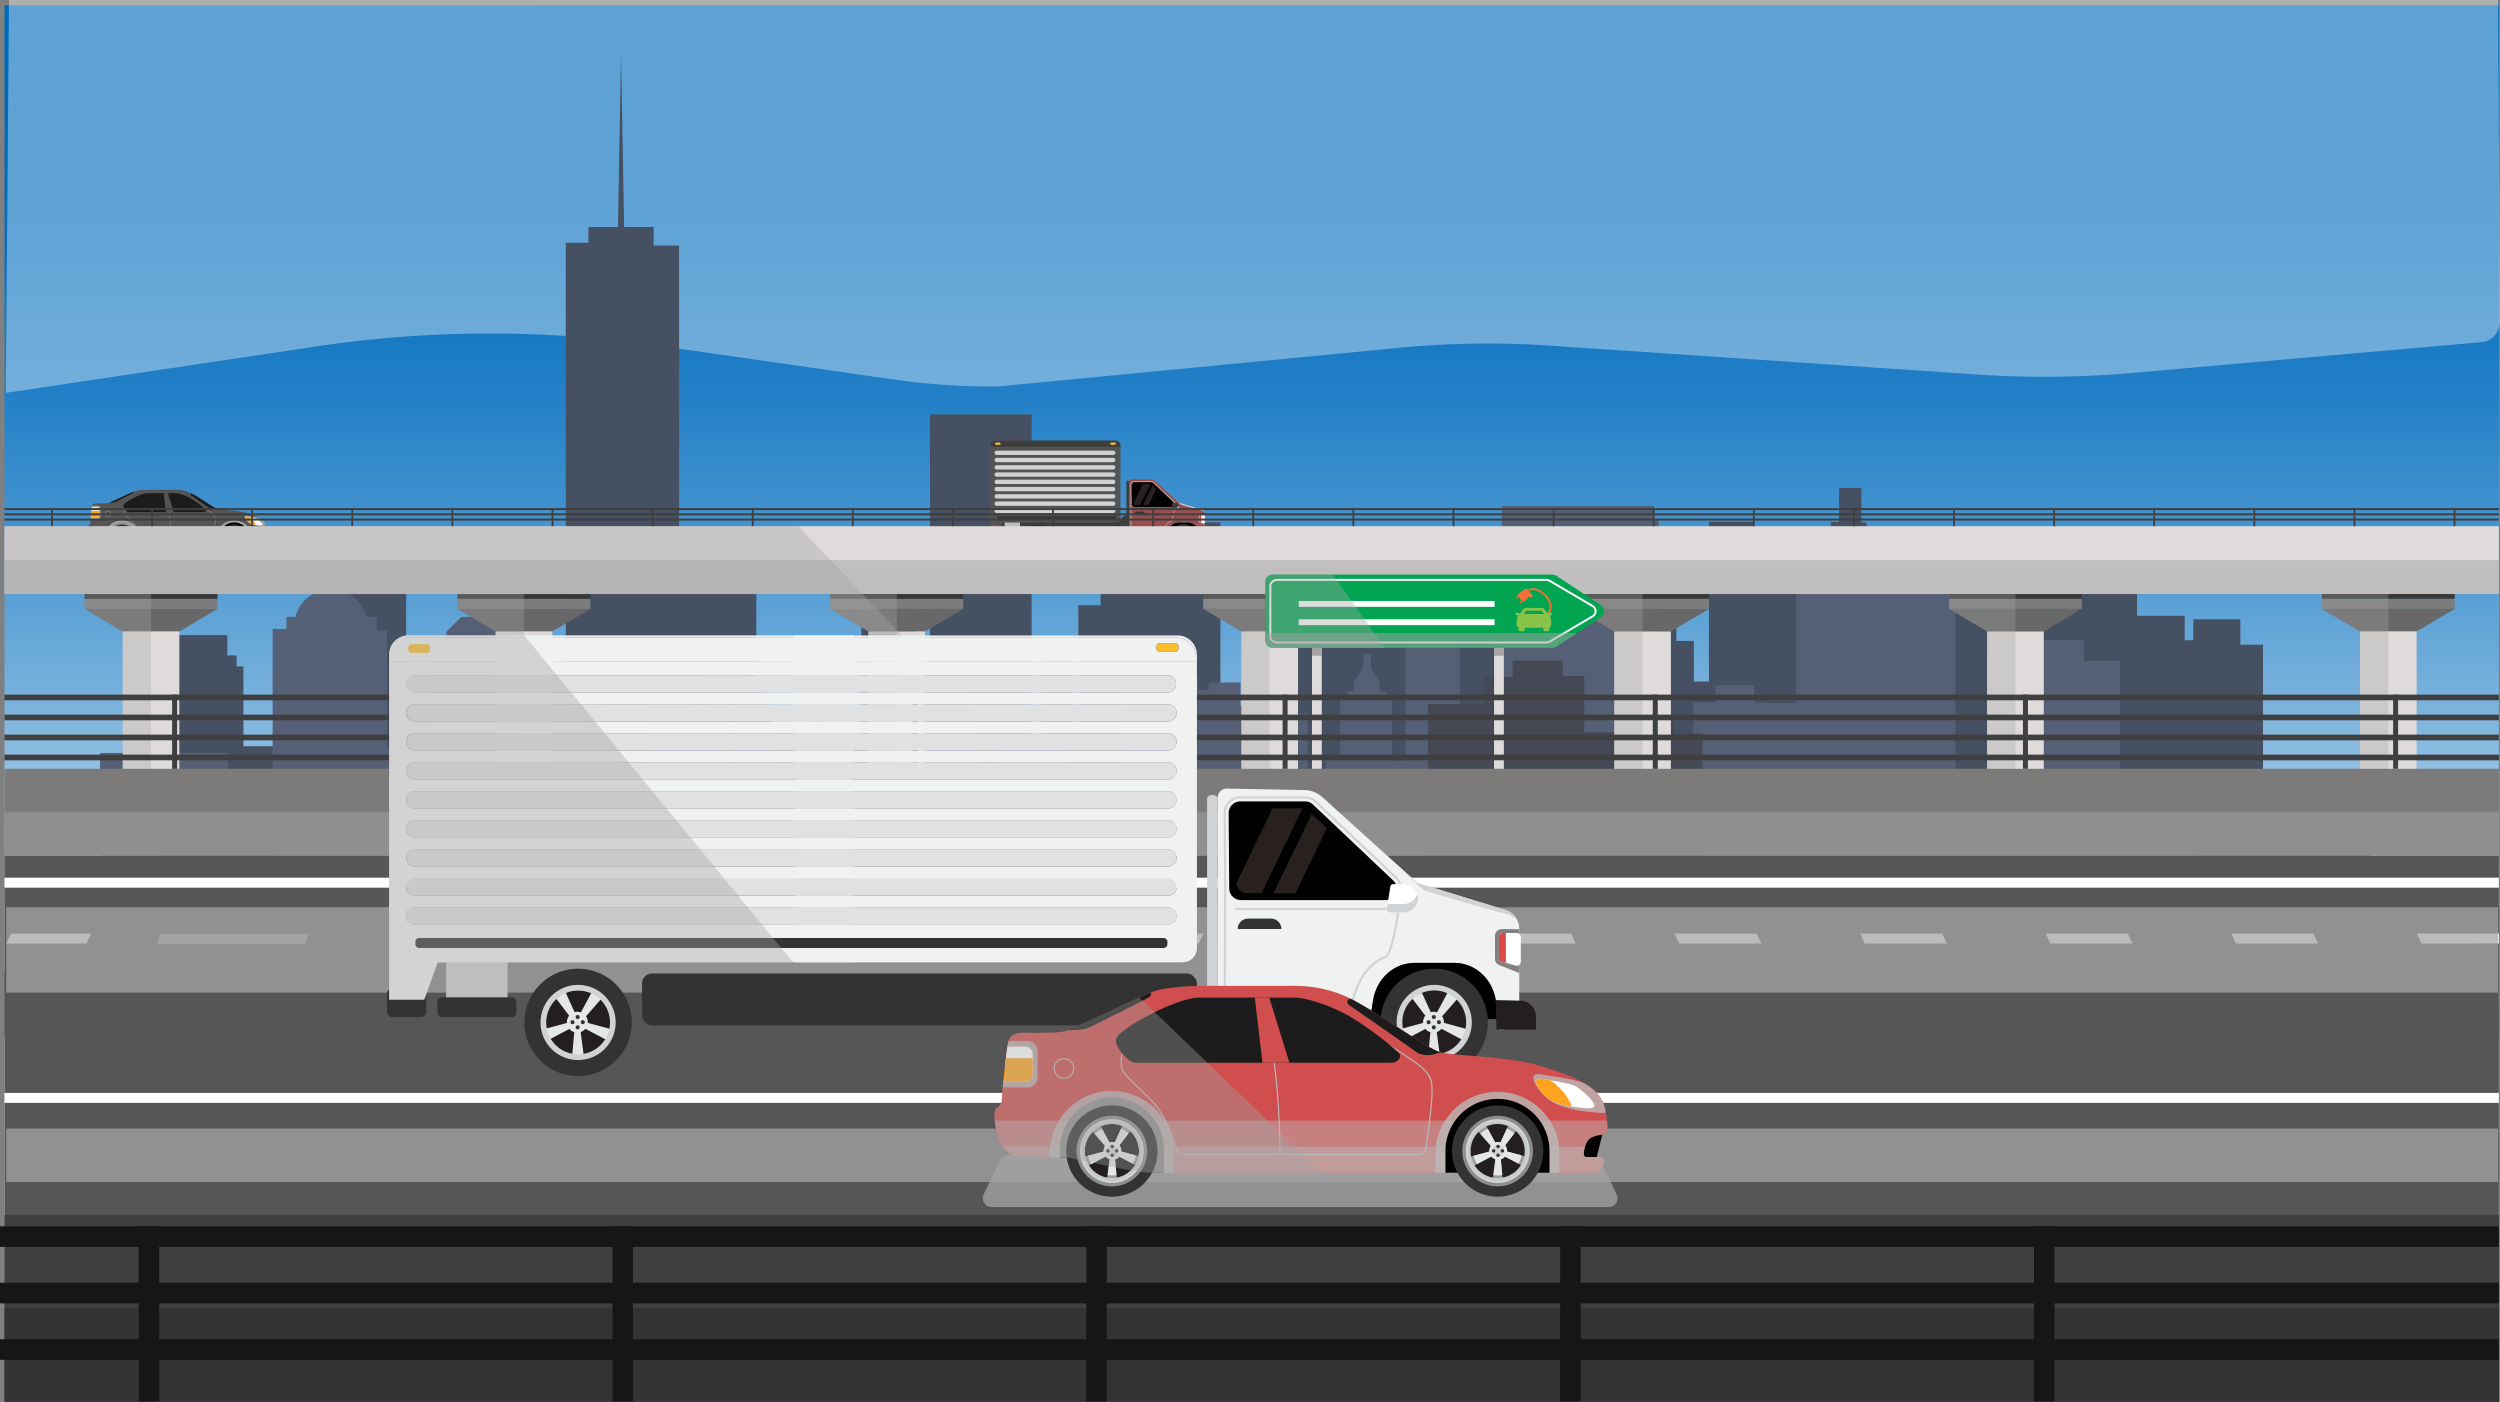 <svg xmlns="http://www.w3.org/2000/svg" xmlns:xlink="http://www.w3.org/1999/xlink" viewBox="0 0 2506.13 1405.34"><rect x="0" y="0" width="2506.13" height="1405.34" fill="#808080" stroke="none"/><defs><style>.cls-1,.cls-3{isolation:isolate;}.cls-2{fill:url(#linear-gradient);}.cls-15,.cls-3{fill:#fff;}.cls-3{opacity:0.37;}.cls-4{mix-blend-mode:hard-light;}.cls-5{fill:#455063;}.cls-6{fill:#556077;}.cls-7{fill:#454956;}.cls-8{fill:#565454;}.cls-10,.cls-14,.cls-22,.cls-9{fill:#bbb;}.cls-9{opacity:0.79;}.cls-10,.cls-11,.cls-14,.cls-21,.cls-32,.cls-36,.cls-40,.cls-41,.cls-44,.cls-46,.cls-53,.cls-9{mix-blend-mode:multiply;}.cls-10{opacity:0.46;}.cls-12{fill:#bcbcbc;}.cls-13{fill:#1c1c1c;}.cls-14{opacity:0.77;}.cls-16{fill:#ffa31f;}.cls-17{fill:#231f20;}.cls-18{fill:#9d9d9d;}.cls-19{fill:#e5e6e7;}.cls-20{fill:#333;}.cls-21{opacity:0.67;}.cls-23,.cls-32{fill:#d0d2d3;}.cls-24{fill:#3d3d3d;}.cls-25{fill:#bebebe;}.cls-26{fill:#545454;}.cls-27{fill:#fbbf2e;}.cls-28{fill:#dc4747;}.cls-29{fill:#9a4e4e;}.cls-30{fill:#bbbdbf;}.cls-31{fill:#010101;}.cls-33{fill:#818181;}.cls-34{fill:#28211f;}.cls-35{fill:#dfdbdb;}.cls-36,.cls-40,.cls-41,.cls-44,.cls-46,.cls-52{fill:#a4a4a4;}.cls-36{opacity:0.51;}.cls-37{fill:#383838;}.cls-38{fill:#7c7c7c;}.cls-39{fill:#686868;}.cls-40{opacity:0.32;}.cls-41,.cls-53{opacity:0.38;}.cls-42{fill:#565656;}.cls-43{fill:#3f3f3f;}.cls-44{opacity:0.75;}.cls-45{fill:#7c7b7a;}.cls-47{fill:#00a451;}.cls-48{fill:#161616;}.cls-49{fill:#f0f1f1;}.cls-50{fill:#e1e1e1;}.cls-51{fill:#d04e4e;}.cls-53{fill:#a5a5a5;}.cls-54{fill:#88c348;}.cls-55{fill:none;stroke:#f27139;stroke-miterlimit:10;stroke-width:2px;}.cls-56{fill:#f27139;}</style><linearGradient id="linear-gradient" x1="1249.74" y1="1072.86" x2="1249.74" y2="187.14" gradientTransform="translate(4.98 5.34)" gradientUnits="userSpaceOnUse"><stop offset="0" stop-color="#fff"/><stop offset="0.15" stop-color="#cfe3f3"/><stop offset="0.38" stop-color="#86b9e0"/><stop offset="0.59" stop-color="#4c98d1"/><stop offset="0.77" stop-color="#2380c7"/><stop offset="0.92" stop-color="#0971c0"/><stop offset="1" stop-color="#006cbe"/></linearGradient></defs><title>qc-bg-road</title><g class="cls-1"><g id="Layer_1" data-name="Layer 1"><rect id="_Path_" data-name="&lt;Path&gt;" class="cls-2" x="4.49" y="5.31" width="2500.51" height="1400"/><path class="cls-3" d="M4-5.26.85,388.52,311.94,342a1175.36,1175.36,0,0,1,341.52-1l235.83,33.91a710.92,710.92,0,0,0,105.76,7.23l402.09-38.76a930.41,930.41,0,0,1,152.07-2.18l428,28.93a996.64,996.64,0,0,0,154.68-1.58l351.45-30.95c10.08-.89,17.83-10.38,17.76-21.75l-2-321.19Z" transform="translate(5 5.31)"/><g class="cls-4"><polygon class="cls-5" points="2377.31 1039.42 2377.3 815.52 2367.67 815.52 2367.67 843.78 2339.45 843.79 2339.45 833.19 2332.57 833.19 2332.57 825.52 2310.54 825.52 2310.54 843.79 2299.88 843.79 2299.88 825.86 2283.36 825.86 2283.36 838.96 2278.2 838.96 2278.2 843.79 2268.56 843.79 2268.55 646.28 2245.84 646.29 2245.84 620.78 2198.7 620.78 2198.7 641.81 2190.09 641.81 2190.09 617.33 2142.26 617.34 2142.26 544.95 1955.05 544.96 1955.05 666.97 1929.59 666.97 1929.59 714.88 1880.03 714.89 1880.03 532.21 1871.08 532.21 1871.08 523.59 1865.92 523.59 1865.92 489.12 1843.55 489.12 1843.55 510.15 1843.55 523.24 1835.29 523.24 1835.29 540.13 1765.43 540.13 1757.52 540.13 1757.52 522.9 1713.12 522.9 1713.13 683.18 1697.98 683.18 1697.98 642.51 1680.43 642.51 1680.43 628.38 1656.34 628.38 1656.35 642.16 1642.92 642.16 1642.92 663.88 1620.56 663.88 1620.56 636.99 1487.72 637 1376.91 637 1376.91 615.63 1319.44 615.63 1319.44 554.97 1287.43 554.97 1287.43 632.52 1272.29 632.52 1272.3 706.63 1265.07 706.63 1265.07 728.69 1259.56 728.69 1259.56 778.67 1223.43 778.67 1223.43 723.86 1223.42 523.6 1103.32 523.61 1103.32 606.67 1080.96 606.67 1080.96 734.55 1074.76 734.55 1074.76 658.03 1043.45 658.03 1043.45 736.62 1034.16 736.62 1034.15 415.38 932.29 415.38 932.29 641.15 919.22 641.15 919.21 574.97 863.46 574.97 863.47 746.62 829.4 746.62 829.4 712.15 811.5 712.15 811.5 725.6 758.16 725.6 758.16 542.23 680.73 542.23 680.72 246.15 655.26 246.15 655.26 227.53 625.66 227.54 622.56 54.51 619.47 227.54 619.12 227.54 589.87 227.54 589.87 243.39 567.16 243.39 567.17 674.93 468.4 674.93 468.4 701.82 407.15 701.82 407.14 562.91 403.02 562.91 403.02 555.33 372.39 529.48 339.69 553.61 339.69 561.54 334.19 561.54 334.19 572.91 323.18 572.91 323.18 748.01 286.01 748.01 244.03 748.01 244.03 668.05 237.15 668.05 237.15 657.02 227.85 657.02 227.85 636.68 166.94 636.68 166.94 657.36 161.44 657.36 161.44 665.98 151.46 665.98 151.46 715.62 141.48 715.62 141.48 796.96 132.19 796.96 132.19 833.24 132.19 1039.47 2377.31 1039.42"/><path class="cls-6" d="M2458.31,1034.1V914.86h-18.25v-27H2335.3s1.25,25.47,0,24.21-135.88,0-135.88,0V841.67h-79.19V657.15h-36.4V636.27h-60v18.37h-37V817.46h-7.78v-23.1h-23.9V585.62h9.17V570.87H1788.44v13.64h7.22V698.9c0,1.39-42.24,0-42.24,0V681.65h-38.62v17H1692.3V778.5h-34.46V515.77h-4.72V501.86H1500.57V714.22h-42v-96.3h-54.74V757.36h-13.34V695h-5.84v-7h-6.39v-8.91L1369.41,665v-15h-7.78V664.4L1352.19,678v9.46h-5.84v5.57h-8.06v62.06H1324.4v15h-12.78v16.42h-5.84V709.77h-17.51V724h-7.78v50.1H1269.1V883.72h-8.61v-52.6h-10.74V788H1243V702h-4.45v-23.1h-32v7.51H1196V672.48h-24.45v6.4h-3.89V664.41H1156v15h-34.73v69h-6.39v11.13H1079V874.81h-13.89V740.67H992.06v39h-3.89V767.11h-8.06v-9.74h-6.39v-52.6h-7.78V687H932.88v-12.8h-6.95v-27h-6.11v-5.57h-5.56v-16.7H894v16.7h-8.34v37.85H866.46V786H846.74v82.38h-4.17V734H819.23v17h-2.78v-5.29h-3.33v-4.45H802.83v3.9h-2.78v4.73h-1.95v8.07H787.83V852c0,1.39-18.62,0-18.62,0V688.91H750.87V674.71l-36.68-13.64H702.52v54H684.74v-16.7H646.11v72.08H634.44v-8.35H605.82V854H603V710.9h-5V696.15h-6.11V685.29h-6.39v-8.63H564.7v9.18h-6.95v8.63H550.8v14.75h-6.95V855.62h-8.61V746.52h-7.78V649.67h-6.67v-9.74h-6.67v-9.18l-13.06-17.63H457.43l-15,14.84v10.85h-5.84V648H426.31v95.18h-7.78V844.77h-5.28V745.69H383V626.29H372.68V613.12H362.62a37,37,0,0,0-71.58,0h-9v12.06H268.3v203H223.47V749.5H95.28V870.2H41.19v164Z" transform="translate(5 5.31)"/><polygon class="cls-7" points="2505.01 1039.41 2505.01 1008.2 2299.19 1008.2 2299.19 984.78 2192.63 984.78 2192.63 969.05 2065 969.05 2065 955.23 1892.14 955.23 1892.14 1000.91 1786.74 1000.92 1786.74 987.87 1737.68 987.87 1737.68 980.96 1712.77 980.96 1712.77 986.72 1706.64 986.72 1706.63 735.27 1678.65 735.27 1678.65 717.99 1642.24 717.99 1642.24 734.12 1588.2 734.12 1588.2 677.69 1566.54 677.69 1566.54 662.14 1516.33 662.14 1516.33 678.65 1487.97 678.65 1487.97 705.71 1431.44 705.71 1431.44 918.39 1333.51 918.39 1321.63 929.91 1321.63 994.98 1058.32 994.98 1058.32 986.15 1036.66 986.15 1027.47 979.82 971.7 979.82 960.78 986.16 862.08 986.16 862.08 967.73 850.01 960.25 834.49 960.25 834.48 933.18 811.49 933.18 811.49 962.36 806.89 962.36 806.89 933.57 791.56 933.57 791.56 966.2 715.48 966.2 715.48 956.03 709.92 943.93 703.21 955.45 703.21 970.62 690.56 970.62 690.56 978.87 677.34 978.87 677.34 903.82 611.61 903.82 611.61 927.62 598.58 927.62 598.58 900.17 579.99 900.17 579.99 968.51 532.08 968.51 532.08 926.66 521.15 926.66 521.15 856.99 442.77 856.99 442.77 869.27 438.56 869.27 438.56 879.45 424.38 879.45 424.38 952.58 384.13 952.58 384.13 923.02 307.28 923.02 307.28 913.81 284.29 913.81 284.29 921.87 275.47 921.87 275.47 837.61 254.39 837.61 254.39 815.15 247.11 815.15 247.11 803.06 243.37 803.06 243.37 792.69 233.88 792.69 233.88 803.06 230.43 803.06 230.43 814.86 224.69 814.86 224.69 823.21 222.67 823.21 222.67 831.27 209.16 831.27 209.16 814.86 193.93 814.86 193.93 826.96 164.61 826.96 164.61 883.39 147.94 883.39 147.94 893.47 142.76 893.47 142.76 974.37 4.5 974.37 4.5 976.39 4.5 1031.64 4.5 1039.47 2505.01 1039.41"/></g><polygon points="255.28 542.31 263.29 542.31 265.83 532.18 255.28 532.18 255.28 542.31"/><path class="cls-8" d="M84.35,529.92a7.8,7.8,0,0,0,6.8,5.7H104c2.14,0,19.12,4.45,24.84,4.45H256.8c1.69,0,2.67-.05,3.43-1.53s.82-3.05-.22-3.05H255.6c-1.37,0-.38-3.43.44-4.69s2.83-1.61,4.29-1.84,2-.91,1-6.39c-.07-.4-.16-.82-.25-1.26a10,10,0,0,0-4-6c-.42-.31-.82-.59-1.19-.83-3.41-2.19-8.1-3.72-13.09-5.35-4.52-1.47-11.09-2.25-16.95-2.79l-2.36-.21a96,96,0,0,1-10.21-1.1c-3.64-1-15.54-9.71-24.63-14.79s-17.37-4.58-21-4.58H145.66c-3.89,0-12.26.12-16.69,1.86s-22.85,10.72-25.1,11.34-7.92.47-12.39.47c-2.8,0-3.77,1.14-4.17,2.39a13.1,13.1,0,0,0-.37,2.16c-.07.42-.2,1.48-.37,2.85s0,2.91-.14,4.46c-.09.85-.54,1.59-.62,2.41l-.17,1.63c-.16,1.64-.26,3-.26,3.55,0,2-1.71,2.25-2,3S83,525.67,84.35,529.92Z" transform="translate(5 5.31)"/><path class="cls-9" d="M85.64,515.22h7.25a2.87,2.87,0,0,0,2.87-2.87v-7.76a2.87,2.87,0,0,0-2.87-2.87H87.31a13.1,13.1,0,0,0-.37,2.16c-.07.42-.2,1.48-.37,2.85s0,2.91-.14,4.46c-.09.85-.54,1.59-.62,2.41Z" transform="translate(5 5.31)"/><path class="cls-10" d="M83.3,524.91a23,23,0,0,0,1.05,5,9.06,9.06,0,0,0,1.3,2.57,7.36,7.36,0,0,0,5.49,3.13H104c2.14,0,19.12,4.45,24.84,4.45H256.8c1.69,0,2.67-.05,3.43-1.53s.82-3.05-.22-3.05H255.6c-.93,0-.77-1.59-.31-3a7.31,7.31,0,0,1,.75-1.68c.82-1.25,2.83-1.61,4.29-1.84,1.13-.18,1.78-.69,1.36-4.06Z" transform="translate(5 5.31)"/><g class="cls-11"><path class="cls-12" d="M121.24,504.16a7.22,7.22,0,0,0-.74,5.52c.4,1.3,2.45,3.29,5.3,6,1,.92,2,2,3.17,3.1,3.83,3.82,6,10.07,6.89,12.73.17.49.3.87.4,1.11.65,1.63,1.46,2,2.46,2H166.2a215.29,215.29,0,0,0-1.74-27.5l.32,0a215.57,215.57,0,0,1,1.75,27.54h40.61a1.56,1.56,0,0,0,1.53-1.14c.16-.66,1.47-10.14,1.79-15.12s-.2-6.43-2.89-8.84-12.63-8.42-12.73-8.48l.17-.28c.1.06,10.13,6.14,12.78,8.52s3.32,4.12,3,9.11-1.64,14.52-1.8,15.18a1.89,1.89,0,0,1-1.85,1.39H138.72c-1.35,0-2.15-.63-2.77-2.17-.1-.25-.23-.64-.4-1.13-.91-2.64-3-8.84-6.81-12.61-1.13-1.13-2.21-2.17-3.17-3.1-2.88-2.79-5-4.8-5.38-6.18A7.48,7.48,0,0,1,121,504Z" transform="translate(5 5.31)"/><path class="cls-12" d="M100.47,509.73a3,3,0,1,0,3-3A3,3,0,0,0,100.47,509.73Zm.33,0a2.67,2.67,0,1,1,2.67,2.67A2.67,2.67,0,0,1,100.8,509.73Z" transform="translate(5 5.31)"/></g><path class="cls-13" d="M124.11,508.05h74.57c2,0,2.83-1.31,2.69-2.25s-8.65-7.7-14.47-11.12c-.63-.37-1.26-.72-1.92-1.06h0a48.07,48.07,0,0,0-10.74-4c-.74-.17-1.43-.3-2-.39a11.65,11.65,0,0,0-1.57-.13H142.94c-6.4,0-21.7,8.14-24,11.49C117.36,502.81,122.29,508.05,124.11,508.05Z" transform="translate(5 5.31)"/><path class="cls-8" d="M169.15,508.05h-7.84l-2.25-19h4.22Z" transform="translate(5 5.31)"/><path class="cls-13" d="M213.21,505a18.61,18.61,0,0,1-3.52.81,6.44,6.44,0,0,1-3.33-.76c-.49-.38-17.88-12.53-19.46-13.57s-.76-2.07,0-2.07h.16c.5.25,1,.52,1.52.8,9.09,5.09,21,13.82,24.63,14.79Z" transform="translate(5 5.31)"/><path class="cls-13" d="M128.7,487.63c.27.29.23.77-.41,1.28-1.05.84-15.48,7.88-17.19,8.76s-3.69.9-6.42.91C108.81,496.93,124.23,489.44,128.7,487.63Z" transform="translate(5 5.31)"/><path class="cls-14" d="M244.73,518.79c2.51,1.91,6.88,3,10.75,3.46a25.45,25.45,0,0,0,5.83.33c-.07-.4-.16-.82-.25-1.26a10,10,0,0,0-4-6c-.42-.31-.82-.59-1.19-.83a7.18,7.18,0,0,0-1-.54c-2.36-1-9.33-2-12.32-2.51C237.24,510.64,242.22,516.88,244.73,518.79Z" transform="translate(5 5.31)"/><path class="cls-15" d="M242.73,512.77c2.28.35,7.58,1.14,9.38,1.91s6.16,4.76,5.89,5.87-2.45.78-5.4.45-6.27-1.18-8.18-2.63S238.73,512.16,242.73,512.77Z" transform="translate(5 5.31)"/><path class="cls-16" d="M244.42,518.37c-1.91-1.45-5.7-6.21-1.69-5.6l2.56.4c1.47,1.08,5,4,6.1,7.67A16.4,16.4,0,0,1,244.42,518.37Z" transform="translate(5 5.31)"/><path class="cls-15" d="M94.35,505.53v5.89a2.18,2.18,0,0,1-2.18,2.18H86.1c.24-2.31.23-4.91.47-6.87.16-1.37.3-2.43.37-2.85,0-.16,0-.34.07-.53h5.16A2.18,2.18,0,0,1,94.35,505.53Z" transform="translate(5 5.31)"/><path class="cls-16" d="M94.35,511.41a2.18,2.18,0,0,1-2.18,2.18H85.8c.24-2.31.53-4.91.77-6.87h7.78Z" transform="translate(5 5.31)"/><path class="cls-10" d="M85.66,532.5a7.36,7.36,0,0,0,5.49,3.13H104c2.14,0,19.12,4.45,24.84,4.45H256.8c1.69,0,2.67-.05,3.43-1.53s.82-3.05-.22-3.05H255.6c-.93,0-.77-1.59-.31-3Z" transform="translate(5 5.31)"/><path d="M102.27,533.52a15.15,15.15,0,0,1,30.31,0v6.56h-3.72c-5.72,0-22.7-4.45-24.84-4.45h-1.74Z" transform="translate(5 5.31)"/><path class="cls-14" d="M211.69,534.35v5.73h36.14v-5.73a18.07,18.07,0,0,0-36.14,0Z" transform="translate(5 5.31)"/><path class="cls-14" d="M99.36,534.35v1.28H104c2.14,0,19.12,4.45,24.84,4.45h6.64v-5.73a18.07,18.07,0,0,0-36.14,0Z" transform="translate(5 5.31)"/><path d="M214.6,533.52a15.15,15.15,0,0,1,30.31,0v6.56H214.6Z" transform="translate(5 5.31)"/><path class="cls-17" d="M229.81,541.68a7.9,7.9,0,1,1,7.9-7.9A7.9,7.9,0,0,1,229.81,541.68Z" transform="translate(5 5.31)"/><path class="cls-18" d="M221.68,535.44a8.24,8.24,0,0,0,1.07,2.7l1.07-.56,4.19-2.21a2.56,2.56,0,0,0,1.17.81l-.61,4.6-.16,1.19a8.24,8.24,0,0,0,1.41.12,8.35,8.35,0,0,0,1.46-.13l-.11-1.2-.41-4.55a2.58,2.58,0,0,0,1.22-.8l3.92,2.07L237,538a8.25,8.25,0,0,0,1-2.65L236.8,535l-4.22-1.14c0-.06,0-.13,0-.19a2.57,2.57,0,0,0-.56-1.6l2.66-3.49.73-1a8.38,8.38,0,0,0-2.41-1.54l-.5,1.1-1.83,4a2.49,2.49,0,0,0-.68-.09,2.56,2.56,0,0,0-.88.15l-2.16-4-.57-1.06a8.29,8.29,0,0,0-2.39,1.64l.79.91,3.06,3.51a2.58,2.58,0,0,0-.44,1.44c0,.06,0,.12,0,.18l-4.58,1.23Z" transform="translate(5 5.31)"/><path class="cls-19" d="M222.84,535.12a7,7,0,0,0,1,2.45l4.19-2.21a2.56,2.56,0,0,0,1.17.81l-.61,4.6a7,7,0,0,0,1.25.11,6.9,6.9,0,0,0,1.36-.13l-.41-4.55a2.58,2.58,0,0,0,1.22-.8l3.92,2.07a7,7,0,0,0,.91-2.41l-4.22-1.14c0-.06,0-.13,0-.19a2.57,2.57,0,0,0-.56-1.6l2.66-3.49a7.1,7.1,0,0,0-2.17-1.41l-1.83,4a2.49,2.49,0,0,0-.68-.09,2.56,2.56,0,0,0-.88.15l-2.16-4a7.13,7.13,0,0,0-2.17,1.48l3.06,3.51a2.58,2.58,0,0,0-.44,1.44c0,.06,0,.12,0,.18Z" transform="translate(5 5.31)"/><circle class="cls-10" cx="234.92" cy="539.03" r="1.7"/><circle class="cls-20" cx="234.92" cy="537.75" r="0.5"/><circle class="cls-20" cx="234.92" cy="540.31" r="0.5"/><circle class="cls-20" cx="236.2" cy="539.03" r="0.5"/><circle class="cls-20" cx="233.64" cy="539.03" r="0.5"/><path class="cls-20" d="M216.52,533.77a13.3,13.3,0,1,0,13.3-13.3A13.29,13.29,0,0,0,216.52,533.77Zm4.79,0a8.51,8.51,0,1,1,8.51,8.51A8.51,8.51,0,0,1,221.3,533.77Z" transform="translate(5 5.31)"/><g class="cls-21"><path class="cls-22" d="M219.53,533.77a10.29,10.29,0,1,0,10.29-10.29A10.29,10.29,0,0,0,219.53,533.77Zm1.78,0a8.51,8.51,0,1,1,8.51,8.51A8.51,8.51,0,0,1,221.3,533.77Z" transform="translate(5 5.31)"/></g><path class="cls-23" d="M220.51,533.77a9.3,9.3,0,1,0,9.3-9.3A9.3,9.3,0,0,0,220.51,533.77Zm1.4,0a7.9,7.9,0,1,1,7.9,7.9A7.9,7.9,0,0,1,221.91,533.77Z" transform="translate(5 5.31)"/><path class="cls-10" d="M221.18,533.77a8.63,8.63,0,1,0,8.63-8.63A8.63,8.63,0,0,0,221.18,533.77Zm.73,0a7.9,7.9,0,1,1,7.9,7.9A7.9,7.9,0,0,1,221.91,533.77Z" transform="translate(5 5.31)"/><path class="cls-17" d="M117.43,541.68a7.9,7.9,0,1,1,7.9-7.9A7.9,7.9,0,0,1,117.43,541.68Z" transform="translate(5 5.31)"/><path class="cls-18" d="M109.29,535.44a8.24,8.24,0,0,0,1.07,2.7l1.07-.56,4.19-2.21a2.56,2.56,0,0,0,1.17.81l-.61,4.6L116,542a8.24,8.24,0,0,0,1.41.12,8.35,8.35,0,0,0,1.46-.13l-.11-1.2-.41-4.55a2.58,2.58,0,0,0,1.22-.8l3.92,2.07,1.06.56a8.26,8.26,0,0,0,1-2.65l-1.17-.32-4.22-1.14c0-.06,0-.13,0-.19a2.57,2.57,0,0,0-.56-1.6l2.66-3.49.73-1a8.38,8.38,0,0,0-2.41-1.54l-.5,1.1-1.83,4a2.49,2.49,0,0,0-.68-.09,2.56,2.56,0,0,0-.88.15l-2.16-4-.57-1.06a8.3,8.3,0,0,0-2.39,1.64l.79.91,3.06,3.51a2.58,2.58,0,0,0-.44,1.44c0,.06,0,.12,0,.18l-4.58,1.23Z" transform="translate(5 5.31)"/><path class="cls-19" d="M110.46,535.12a7,7,0,0,0,1,2.45l4.19-2.21a2.56,2.56,0,0,0,1.17.81l-.61,4.6a7,7,0,0,0,1.25.11,6.9,6.9,0,0,0,1.36-.13l-.41-4.55a2.58,2.58,0,0,0,1.22-.8l3.92,2.07a7,7,0,0,0,.91-2.41l-4.22-1.14c0-.06,0-.13,0-.19a2.57,2.57,0,0,0-.56-1.6l2.66-3.49a7.1,7.1,0,0,0-2.17-1.41l-1.83,4a2.49,2.49,0,0,0-.68-.09,2.56,2.56,0,0,0-.88.15l-2.16-4a7.13,7.13,0,0,0-2.17,1.48l3.06,3.51a2.58,2.58,0,0,0-.44,1.44c0,.06,0,.12,0,.18Z" transform="translate(5 5.31)"/><circle class="cls-10" cx="122.53" cy="539.04" r="1.7"/><circle class="cls-20" cx="122.53" cy="537.76" r="0.5"/><circle class="cls-20" cx="122.53" cy="540.31" r="0.5"/><circle class="cls-20" cx="123.81" cy="539.04" r="0.5"/><circle class="cls-20" cx="121.25" cy="539.04" r="0.5"/><path class="cls-20" d="M104.13,533.78a13.3,13.3,0,1,0,13.3-13.3A13.29,13.29,0,0,0,104.13,533.78Zm4.79,0a8.51,8.51,0,1,1,8.51,8.51A8.51,8.51,0,0,1,108.92,533.78Z" transform="translate(5 5.31)"/><g class="cls-21"><path class="cls-22" d="M107.14,533.78a10.29,10.29,0,1,0,10.29-10.29A10.29,10.29,0,0,0,107.14,533.78Zm1.78,0a8.51,8.51,0,1,1,8.51,8.51A8.51,8.51,0,0,1,108.92,533.78Z" transform="translate(5 5.31)"/></g><path class="cls-23" d="M108.13,533.78a9.3,9.3,0,1,0,9.3-9.3A9.3,9.3,0,0,0,108.13,533.78Zm1.4,0a7.9,7.9,0,1,1,7.9,7.9A7.9,7.9,0,0,1,109.53,533.78Z" transform="translate(5 5.31)"/><path class="cls-10" d="M108.8,533.78a8.63,8.63,0,1,0,8.63-8.63A8.63,8.63,0,0,0,108.8,533.78Zm.73,0a7.9,7.9,0,1,1,7.9,7.9A7.9,7.9,0,0,1,109.53,533.78Z" transform="translate(5 5.31)"/><path class="cls-24" d="M1168.75,514.34v13.76a3,3,0,0,1-3,3H1048.1a3,3,0,0,1-1.88-.65l-9.48-7.5a3,3,0,0,0-1.88-.65h-34.74a3,3,0,1,1,0-6.06h114.81a3,3,0,0,0,1.79-.58l1.5-1.1,3.68-2.69a3,3,0,0,1,1.79-.58h42A3,3,0,0,1,1168.75,514.34Z" transform="translate(5 5.31)"/><rect class="cls-25" x="1002.05" y="516.27" width="15.42" height="12.66" transform="translate(2024.52 1050.5) rotate(180)"/><path class="cls-26" d="M1118.22,441.33v73.56a3.58,3.58,0,0,1-3.58,3.59H999.88l-1.24,3.46-2.1,5.89h-8.81v-86.5a4.88,4.88,0,0,1,4.88-4.88h120.73A4.88,4.88,0,0,1,1118.22,441.33Z" transform="translate(5 5.31)"/><rect class="cls-20" x="999.85" y="527.28" width="19.82" height="4.95" rx="1.08" ry="1.08" transform="translate(2024.53 1064.81) rotate(180)"/><rect class="cls-20" x="994.34" y="512.39" width="119.48" height="2.51" rx="0.98" ry="0.98" transform="translate(2113.17 1032.57) rotate(180)"/><rect class="cls-20" x="1057.21" y="523.98" width="62.11" height="11.99" rx="2.54" ry="2.54" transform="translate(2181.55 1065.24) rotate(180)"/><rect class="cls-20" x="987.18" y="525.08" width="9.89" height="7.16" rx="1.36" ry="1.36" transform="translate(1989.27 1062.61) rotate(180)"/><path class="cls-24" d="M987.73,441.33v1.18h130.49v-1.18a4.88,4.88,0,0,0-4.88-4.88H992.61A4.88,4.88,0,0,0,987.73,441.33Z" transform="translate(5 5.31)"/><rect class="cls-27" x="992.54" y="438.38" width="5.51" height="2.2" rx="0.86" ry="0.86" transform="translate(1995.59 884.26) rotate(180)"/><rect class="cls-28" x="989.37" y="521.5" width="5.51" height="2.2" rx="0.86" ry="0.86" transform="translate(1989.27 1050.5) rotate(180)"/><rect class="cls-27" x="1108.06" y="438.38" width="5.51" height="2.2" rx="0.86" ry="0.86" transform="translate(2226.64 884.25) rotate(180)"/><path class="cls-29" d="M1202.55,510.16v20.61a4.63,4.63,0,0,1-4.63,4.63h-.4l-.23-2-.59-5a10.73,10.73,0,0,0-10.42-9.76h-10a10.2,10.2,0,0,0-7.48,3.32,11.27,11.27,0,0,0-2.65,4.87,10.76,10.76,0,0,0-.23,1.07l-.52,3.23-.24,1.47a3.33,3.33,0,0,1-3.29,2.8h-35V477.18a2.29,2.29,0,0,1,2.33-2.29l19.5.38a6.77,6.77,0,0,1,4.39,1.74l17.42,15.73,6.46,5.84,21.73,6.67a5.05,5.05,0,0,1,3.48,3l0,0A5,5,0,0,1,1202.55,510.16Z" transform="translate(5 5.31)"/><path d="M1176.23,518.64h10a10.73,10.73,0,0,1,10.42,9.76l.51,4.33h-32.1s0-.09,0-.13l.76-4.7A10.7,10.7,0,0,1,1176.23,518.64Z" transform="translate(5 5.31)"/><rect class="cls-30" x="1130.51" y="481.78" height="56.27"/><path class="cls-24" d="M1125.51,532.73h0c-.73,0-1.33-.43-1.33-1V477.43c0-.53.59-1,1.33-1h0c.73,0,1.33.43,1.33,1v54.33C1126.84,532.3,1126.24,532.73,1125.51,532.73Z" transform="translate(5 5.31)"/><g class="cls-11"><path class="cls-23" d="M1157.5,531.33h-26.67a2.5,2.5,0,0,1-2.5-2.51c0-6.32.15-27.06.13-28.85l-.15-18.75a4.36,4.36,0,0,1,1.1-3,4.17,4.17,0,0,1,3.11-1.37h16.23a4.2,4.2,0,0,1,2.9,1.15l20.14,19.07a4.12,4.12,0,0,1,1.28,3c0,1.78-1.79,16.5-4,17.35-5.31,2-7.41,7.94-8.18,11.28A3.43,3.43,0,0,1,1157.5,531.33Zm-25-53.95a3.64,3.64,0,0,0-2.71,1.2,3.82,3.82,0,0,0-1,2.63L1129,500c0,1.75-.09,20.77-.13,28.86a2,2,0,0,0,2,2h26.67a2.89,2.89,0,0,0,2.84-2.24c.8-3.45,3-9.55,8.52-11.66,1.66-.63,3.68-14.12,3.68-16.85a3.57,3.57,0,0,0-1.11-2.58l-20.14-19.07a3.65,3.65,0,0,0-2.52-1Z" transform="translate(5 5.31)"/></g><path class="cls-31" d="M1132.53,478.11h16.23a2.94,2.94,0,0,1,2,.81L1170.92,498a2.83,2.83,0,0,1,.88,2.06h0a2.83,2.83,0,0,1-2.83,2.83h-36.3a2.94,2.94,0,0,1-2.94-2.92l-.15-18.88A2.94,2.94,0,0,1,1132.53,478.11Z" transform="translate(5 5.31)"/><path class="cls-17" d="M1173.18,533.58a8,8,0,1,1,8,8A8,8,0,0,1,1173.18,533.58Z" transform="translate(5 5.31)"/><path class="cls-19" d="M1178.39,533.71c0-.06,0-.13,0-.19a2.61,2.61,0,0,1,.57-1.62l-3.44-4.52a8.42,8.42,0,0,1,2.44-1.56l2.36,5.17a2.57,2.57,0,0,1,1.58.06l2.77-5.14a8.43,8.43,0,0,1,2.42,1.66l-3.9,4.48a2.61,2.61,0,0,1,.45,1.46c0,.06,0,.12,0,.18l5.82,1.57a8.35,8.35,0,0,1-1.08,2.73l-5.33-2.81a2.62,2.62,0,0,1-1.19.81l.78,5.87a8.35,8.35,0,0,1-2.91,0l.53-5.84a2.62,2.62,0,0,1-1.23-.81l-5,2.66a8.36,8.36,0,0,1-1-2.69Z" transform="translate(5 5.31)"/><circle class="cls-20" cx="1186.08" cy="537.54" r="0.51"/><circle class="cls-20" cx="1186.08" cy="540.13" r="0.51"/><circle class="cls-20" cx="1184.79" cy="538.83" r="0.51"/><circle class="cls-20" cx="1187.38" cy="538.83" r="0.51"/><path class="cls-20" d="M1167.71,533.58a13.48,13.48,0,1,0,13.48-13.47A13.47,13.47,0,0,0,1167.71,533.58Zm4.85,0a8.62,8.62,0,1,1,8.62,8.62A8.62,8.62,0,0,1,1172.57,533.58Z" transform="translate(5 5.31)"/><path class="cls-23" d="M1171.76,533.58a9.43,9.43,0,1,0,9.43-9.43A9.43,9.43,0,0,0,1171.76,533.58Zm1.42,0a8,8,0,1,1,8,8A8,8,0,0,1,1173.18,533.58Z" transform="translate(5 5.31)"/><path class="cls-17" d="M1027.15,533.58a8,8,0,1,1,8,8A8,8,0,0,1,1027.15,533.58Z" transform="translate(5 5.31)"/><path class="cls-19" d="M1032.36,533.71c0-.06,0-.13,0-.19a2.61,2.61,0,0,1,.57-1.62l-3.44-4.52a8.42,8.42,0,0,1,2.44-1.56l2.36,5.17a2.57,2.57,0,0,1,1.58.06l2.77-5.14a8.43,8.43,0,0,1,2.42,1.66l-3.9,4.48a2.61,2.61,0,0,1,.45,1.46c0,.06,0,.12,0,.18l5.82,1.57a8.36,8.36,0,0,1-1.08,2.73l-5.33-2.81a2.62,2.62,0,0,1-1.19.81l.78,5.87a8.35,8.35,0,0,1-2.91,0l.53-5.84a2.62,2.62,0,0,1-1.23-.81l-5,2.66a8.36,8.36,0,0,1-1-2.69Z" transform="translate(5 5.31)"/><circle class="cls-20" cx="1040.06" cy="537.54" r="0.51"/><circle class="cls-20" cx="1040.06" cy="540.13" r="0.51"/><circle class="cls-20" cx="1038.76" cy="538.84" r="0.51"/><circle class="cls-20" cx="1041.35" cy="538.84" r="0.51"/><path class="cls-20" d="M1021.69,533.58a13.48,13.48,0,1,0,13.48-13.47A13.47,13.47,0,0,0,1021.69,533.58Zm4.85,0a8.62,8.62,0,1,1,8.62,8.62A8.62,8.62,0,0,1,1026.54,533.58Z" transform="translate(5 5.31)"/><path class="cls-23" d="M1025.74,533.58a9.43,9.43,0,1,0,9.43-9.43A9.43,9.43,0,0,0,1025.74,533.58Zm1.42,0a8,8,0,1,1,8,8A8,8,0,0,1,1027.15,533.58Z" transform="translate(5 5.31)"/><path class="cls-23" d="M1169,505.4h-37.52a.27.27,0,0,1-.27-.27h0a.27.27,0,0,1,.27-.27H1169a.27.27,0,0,1,.27.27h0A.27.27,0,0,1,1169,505.4Z" transform="translate(5 5.31)"/><path class="cls-24" d="M1173.33,506H1170a.81.81,0,0,1-.66-1l.83-5.42a.73.73,0,0,1,.66-.68h2.52a3.69,3.69,0,0,1,3.81,3.55h0A3.69,3.69,0,0,1,1173.33,506Z" transform="translate(5 5.31)"/><path class="cls-32" d="M1173.33,503.86H1170a.61.61,0,0,1-.46-.22l-.21,1.35a.81.81,0,0,0,.66,1h3.35a3.69,3.69,0,0,0,3.81-3.55h0a3.33,3.33,0,0,0-.17-1.06A3.79,3.79,0,0,1,1173.33,503.86Z" transform="translate(5 5.31)"/><path class="cls-33" d="M1197.54,519.21l5,2v-11h-4.37a1.73,1.73,0,0,0-1.73,1.73v5.73A1.73,1.73,0,0,0,1197.54,519.21Z" transform="translate(5 5.31)"/><path class="cls-15" d="M1197.44,511.87v5.73a.76.76,0,0,0,.62.68l1.12.33,2.41.71a1,1,0,0,0,1.35-1v-6.12a1,1,0,0,0-1-1h-3.47C1197.88,511.14,1197.44,511.47,1197.44,511.87Z" transform="translate(5 5.31)"/><path class="cls-17" d="M1206.72,535.4h-9.92l-.14-7.43,6,.14a4,4,0,0,1,4,4Z" transform="translate(5 5.31)"/><path class="cls-34" d="M1147.94,479.84h-7.33l-9,18.71v.07a2.53,2.53,0,0,0,2.53,2.51h3.74l10.27-21.29Z" transform="translate(5 5.31)"/><polygon class="cls-34" points="1159.23 490.16 1155.45 486.58 1145.85 506.45 1151.37 506.45 1159.23 490.16"/><path class="cls-28" d="M1197.44,511.87v5.73a.76.76,0,0,0,.62.68l1.12.33v-7.47h-.76C1197.88,511.14,1197.44,511.47,1197.44,511.87Z" transform="translate(5 5.31)"/><path class="cls-20" d="M1131.86,510.15h11a2.62,2.62,0,0,0-2.62-2.62h-5.73a2.62,2.62,0,0,0-2.62,2.62Z" transform="translate(5 5.31)"/><path class="cls-32" d="M994.21,450.77h116.67a2.17,2.17,0,0,0,2.17-2.17h0a2.17,2.17,0,0,0-2.17-2.17H994.21A2.17,2.17,0,0,0,992,448.6h0A2.17,2.17,0,0,0,994.21,450.77Z" transform="translate(5 5.31)"/><path class="cls-32" d="M994.21,458.05h116.67a2.17,2.17,0,0,0,2.17-2.17h0a2.17,2.17,0,0,0-2.17-2.17H994.21a2.17,2.17,0,0,0-2.17,2.17h0A2.17,2.17,0,0,0,994.21,458.05Z" transform="translate(5 5.31)"/><path class="cls-32" d="M994.21,465.34h116.67a2.17,2.17,0,0,0,2.17-2.17h0a2.17,2.17,0,0,0-2.17-2.17H994.21a2.17,2.17,0,0,0-2.17,2.17h0A2.17,2.17,0,0,0,994.21,465.34Z" transform="translate(5 5.31)"/><path class="cls-32" d="M994.21,472.62h116.67a2.17,2.17,0,0,0,2.17-2.17h0a2.17,2.17,0,0,0-2.17-2.17H994.21a2.17,2.17,0,0,0-2.17,2.17h0A2.17,2.17,0,0,0,994.21,472.62Z" transform="translate(5 5.31)"/><path class="cls-32" d="M994.21,479.9h116.67a2.17,2.17,0,0,0,2.17-2.17h0a2.17,2.17,0,0,0-2.17-2.17H994.21a2.17,2.17,0,0,0-2.17,2.17h0A2.17,2.17,0,0,0,994.21,479.9Z" transform="translate(5 5.31)"/><path class="cls-32" d="M994.21,487.18h116.67A2.17,2.17,0,0,0,1113,485h0a2.17,2.17,0,0,0-2.17-2.17H994.21A2.17,2.17,0,0,0,992,485h0A2.17,2.17,0,0,0,994.21,487.18Z" transform="translate(5 5.31)"/><path class="cls-32" d="M994.21,494.46h116.67a2.17,2.17,0,0,0,2.17-2.17h0a2.17,2.17,0,0,0-2.17-2.17H994.21A2.17,2.17,0,0,0,992,492.3h0A2.17,2.17,0,0,0,994.21,494.46Z" transform="translate(5 5.31)"/><path class="cls-32" d="M994.21,501.74h116.67a2.17,2.17,0,0,0,2.17-2.17h0a2.17,2.17,0,0,0-2.17-2.17H994.21a2.17,2.17,0,0,0-2.17,2.17h0A2.17,2.17,0,0,0,994.21,501.74Z" transform="translate(5 5.31)"/><path class="cls-32" d="M994.21,509h116.67a2.17,2.17,0,0,0,2.17-2.17h0a2.17,2.17,0,0,0-2.17-2.17H994.21a2.17,2.17,0,0,0-2.17,2.17h0A2.17,2.17,0,0,0,994.21,509Z" transform="translate(5 5.31)"/><path class="cls-32" d="M1170.48,492.73l8.08,7.7s15.48,4.64,19.32,5.56c3.48.83,4.17,2,4.26,2.22a5.06,5.06,0,0,0-3.48-3l-21.73-6.67Z" transform="translate(5 5.31)"/><rect class="cls-35" x="4.49" y="527.49" width="2500.51" height="68"/><rect class="cls-36" x="4.49" y="561.49" width="2500.51" height="34"/><rect class="cls-37" x="84.83" y="595.52" width="133.16" height="4.87"/><rect class="cls-38" x="84.83" y="600.39" width="133.16" height="10.04"/><polygon class="cls-39" points="217.99 610.43 179.8 633.04 123.02 633.04 84.83 610.44 217.99 610.43"/><rect class="cls-35" x="123.02" y="633.04" width="56.78" height="144.68"/><polygon class="cls-40" points="151.42 595.52 151.42 777.72 123.03 777.73 123.02 633.04 84.83 610.44 84.83 595.53 151.42 595.52"/><rect class="cls-37" x="458.63" y="595.52" width="133.16" height="4.87"/><rect class="cls-38" x="458.63" y="600.39" width="133.16" height="10.04"/><polygon class="cls-39" points="591.78 610.42 553.6 633.03 496.81 633.04 458.63 610.43 591.78 610.42"/><rect class="cls-35" x="496.82" y="633.04" width="56.78" height="144.68"/><polygon class="cls-40" points="525.21 595.51 525.21 777.72 496.82 777.72 496.81 633.04 458.63 610.43 458.63 595.52 525.21 595.51"/><rect class="cls-37" x="832.42" y="595.51" width="133.16" height="4.87"/><rect class="cls-38" x="832.42" y="600.38" width="133.16" height="10.04"/><polygon class="cls-39" points="965.57 610.42 927.39 633.03 870.6 633.03 832.42 610.42 965.57 610.42"/><rect class="cls-35" x="870.61" y="633.03" width="56.78" height="144.68"/><polygon class="cls-40" points="899 595.51 899.01 777.71 870.61 777.71 870.61 633.03 832.42 610.42 832.42 595.51 899 595.51"/><polygon class="cls-41" points="927.39 661.75 927.39 777.71 870.61 777.71 870.6 633.03 832.42 610.42 832.42 595.51 864.72 595.51 869.32 600.38 878.83 610.42 900.22 633.03 927.39 661.75"/><rect class="cls-37" x="1206.21" y="595.5" width="133.16" height="4.87"/><rect class="cls-38" x="1206.21" y="600.37" width="133.16" height="10.04"/><polygon class="cls-39" points="1339.37 610.41 1301.18 633.02 1244.4 633.02 1206.21 610.41 1339.37 610.41"/><rect class="cls-35" x="1244.4" y="633.02" width="56.78" height="144.68"/><polygon class="cls-40" points="1272.8 595.5 1272.8 777.7 1244.4 777.7 1244.4 633.02 1206.21 610.41 1206.21 595.5 1272.8 595.5"/><rect class="cls-37" x="1580.01" y="595.49" width="133.16" height="4.87"/><rect class="cls-38" x="1580.01" y="600.36" width="133.16" height="10.04"/><polygon class="cls-39" points="1713.16 610.4 1674.98 633.01 1618.19 633.01 1580.01 610.4 1713.16 610.4"/><rect class="cls-35" x="1618.2" y="633.01" width="56.78" height="144.68"/><polygon class="cls-40" points="1646.59 595.49 1646.59 777.69 1618.2 777.69 1618.19 633.01 1580.01 610.4 1580.01 595.49 1646.59 595.49"/><rect class="cls-37" x="1953.8" y="595.48" width="133.16" height="4.87"/><rect class="cls-38" x="1953.8" y="600.35" width="133.16" height="10.04"/><polygon class="cls-39" points="2086.96 610.39 2048.77 633 1991.99 633 1953.8 610.39 2086.96 610.39"/><rect class="cls-35" x="1991.99" y="633" width="56.78" height="144.68"/><polygon class="cls-40" points="2020.38 595.48 2020.39 777.68 1991.99 777.68 1991.99 633 1953.8 610.39 1953.8 595.48 2020.38 595.48"/><rect class="cls-37" x="2327.59" y="595.47" width="133.16" height="4.87"/><rect class="cls-38" x="2327.59" y="600.34" width="133.16" height="10.04"/><polygon class="cls-39" points="2460.75 610.38 2422.56 632.99 2365.78 632.99 2327.59 610.38 2460.75 610.38"/><rect class="cls-35" x="2365.78" y="632.99" width="56.78" height="144.68"/><polygon class="cls-40" points="2394.18 595.47 2394.18 777.67 2365.78 777.67 2365.78 632.99 2327.59 610.38 2327.59 595.47 2394.18 595.47"/><rect class="cls-42" x="4.5" y="857.84" width="2500.51" height="547"/><rect class="cls-43" x="4.5" y="1217.84" width="2500.51" height="187"/><rect class="cls-20" x="4.5" y="1311.34" width="2500.51" height="93.97"/><rect class="cls-15" x="4.49" y="879.84" width="2500.51" height="10"/><rect class="cls-15" x="4.5" y="1095.59" width="2500.51" height="10"/><polygon class="cls-15" points="91.4 935.87 11.01 935.87 6.24 945.87 86.63 945.87 91.4 935.87"/><polygon class="cls-15" points="1206.5 935.84 563.12 935.86 558.35 945.86 1201.73 945.84 1206.5 935.84"/><polygon class="cls-15" points="1388.89 935.84 1303 935.84 1307.77 945.84 1393.66 945.84 1388.89 935.84"/><polygon class="cls-15" points="1574.93 935.84 1492.54 935.84 1497.31 945.84 1579.7 945.84 1574.93 935.84"/><polygon class="cls-15" points="1760.97 935.83 1678.58 935.83 1683.35 945.83 1765.74 945.83 1760.97 935.83"/><polygon class="cls-15" points="1947.01 935.83 1864.62 935.83 1869.39 945.83 1951.78 945.83 1947.01 935.83"/><polygon class="cls-15" points="2133.04 935.82 2050.66 935.82 2055.43 945.82 2137.81 945.82 2133.04 935.82"/><polygon class="cls-15" points="2319.08 935.82 2236.69 935.82 2241.46 945.82 2323.85 945.82 2319.08 935.82"/><polygon class="cls-15" points="2422.73 935.82 2427.5 945.82 2505.01 945.81 2505.01 935.81 2422.73 935.82"/><rect class="cls-44" x="6.24" y="909.45" width="2497.9" height="85.61"/><rect class="cls-44" x="6.24" y="1131.34" width="2497.9" height="53.52"/><rect class="cls-45" x="4.49" y="770.67" width="2500.51" height="87.17"/><rect class="cls-36" x="4.49" y="814.25" width="2500.51" height="43.59"/><rect class="cls-35" x="1497.73" y="638.24" width="9.81" height="132.43"/><rect class="cls-35" x="1315.2" y="638.24" width="9.81" height="132.43"/><rect class="cls-46" x="1315.2" y="638.24" width="9.81" height="19.07"/><rect class="cls-46" x="1497.73" y="638.24" width="9.81" height="19.07"/><path class="cls-47" d="M1599.79,613.45l-23.93,15.83-20.52,13.57a7.33,7.33,0,0,1-4,1.21H1270.75a7.31,7.31,0,0,1-7.3-7.31V578a7.3,7.3,0,0,1,7.3-7.3H1551.3a7.33,7.33,0,0,1,4,1.21l44.46,29.4A7.31,7.31,0,0,1,1599.79,613.45Z" transform="translate(5 5.31)"/><path class="cls-15" d="M1544.81,639.76H1275.46c-4.42,0-8-3.25-8-7.25V582.21c0-4,3.6-7.25,8-7.25h269.35a8.62,8.62,0,0,1,4.38,1.18l42.69,25.15a6.89,6.89,0,0,1,0,12.15l-42.69,25.16A8.62,8.62,0,0,1,1544.81,639.76ZM1275.46,577c-3.32,0-6,2.36-6,5.25v50.31c0,2.89,2.7,5.25,6,5.25h269.35a6.62,6.62,0,0,0,3.36-.9l42.69-25.16a4.9,4.9,0,0,0,0-8.7l-42.69-25.15a6.62,6.62,0,0,0-3.36-.9Z" transform="translate(5 5.31)"/><path class="cls-36" d="M1575.86,629.28l-20.52,13.57a7.33,7.33,0,0,1-4,1.21H1270.75a7.3,7.3,0,0,1-7.3-7.31v-7.47Z" transform="translate(5 5.31)"/><rect class="cls-43" x="4.49" y="696.31" width="2500.51" height="5.69"/><rect class="cls-43" x="4.49" y="716.37" width="2500.51" height="5.69"/><rect class="cls-43" x="4.49" y="736.43" width="2500.51" height="5.69"/><rect class="cls-43" x="4.49" y="756.48" width="2500.64" height="5.69"/><rect class="cls-43" x="172.52" y="696.34" width="5" height="74.36"/><rect class="cls-43" x="914.68" y="696.32" width="5" height="74.36"/><rect class="cls-43" x="1285.75" y="696.31" width="5" height="74.36"/><rect class="cls-43" x="1656.83" y="696.3" width="5" height="74.36"/><rect class="cls-43" x="2027.9" y="696.3" width="5" height="74.36"/><rect class="cls-43" x="2398.98" y="696.29" width="5" height="74.36"/><rect class="cls-48" y="1229.3" width="2505.01" height="20.67"/><rect class="cls-48" y="1285.9" width="2505.01" height="20.67"/><rect class="cls-48" y="1342.5" width="2505.01" height="20.67"/><rect class="cls-48" x="139" y="1229.32" width="20.54" height="175.55"/><rect class="cls-48" x="614" y="1229.31" width="20.54" height="175.55"/><rect class="cls-48" x="1089" y="1229.3" width="20.54" height="175.55"/><rect class="cls-48" x="1563.99" y="1229.29" width="20.54" height="175.55"/><rect class="cls-48" x="2038.99" y="1229.28" width="20.54" height="175.55"/><rect class="cls-43" x="4.48" y="509.34" width="2500.51" height="2"/><rect class="cls-43" x="4.48" y="514.59" width="2500.51" height="2"/><rect class="cls-43" x="4.48" y="519.84" width="2500.51" height="2"/><rect class="cls-43" x="51.16" y="509.37" width="1.83" height="18.15"/><rect class="cls-43" x="151.51" y="509.37" width="1.83" height="18.15"/><rect class="cls-43" x="251.87" y="509.37" width="1.83" height="18.15"/><rect class="cls-43" x="352.22" y="509.36" width="1.83" height="18.15"/><rect class="cls-43" x="452.58" y="509.36" width="1.83" height="18.15"/><rect class="cls-43" x="552.93" y="509.36" width="1.83" height="18.15"/><rect class="cls-43" x="653.28" y="509.36" width="1.83" height="18.15"/><rect class="cls-43" x="753.64" y="509.35" width="1.83" height="18.15"/><rect class="cls-43" x="853.99" y="509.35" width="1.83" height="18.15"/><rect class="cls-43" x="954.35" y="509.35" width="1.83" height="18.15"/><rect class="cls-43" x="1054.7" y="509.35" width="1.83" height="18.15"/><rect class="cls-43" x="1155.05" y="509.34" width="1.83" height="18.15"/><rect class="cls-43" x="1255.41" y="509.34" width="1.83" height="18.15"/><rect class="cls-43" x="1355.76" y="509.34" width="1.83" height="18.15"/><rect class="cls-43" x="1456.11" y="509.34" width="1.83" height="18.15"/><rect class="cls-43" x="1556.47" y="509.34" width="1.83" height="18.15"/><rect class="cls-43" x="1656.82" y="509.33" width="1.83" height="18.15"/><rect class="cls-43" x="1757.18" y="509.33" width="1.83" height="18.15"/><rect class="cls-43" x="1857.53" y="509.33" width="1.83" height="18.15"/><rect class="cls-43" x="1957.88" y="509.33" width="1.83" height="18.15"/><rect class="cls-43" x="2058.24" y="509.32" width="1.83" height="18.15"/><rect class="cls-43" x="2158.59" y="509.32" width="1.83" height="18.15"/><rect class="cls-43" x="2258.95" y="509.32" width="1.83" height="18.15"/><rect class="cls-43" x="2359.3" y="509.32" width="1.83" height="18.15"/><rect class="cls-43" x="2459.65" y="509.31" width="1.83" height="18.15"/><polygon class="cls-41" points="864.71 595.5 4.49 595.52 4.49 527.52 800.38 527.5 864.71 595.5"/><rect class="cls-20" x="638.61" y="970.51" width="556.27" height="52.02" rx="10.13" ry="10.13" transform="translate(1838.48 1998.36) rotate(180)"/><rect class="cls-43" x="730.53" y="696.31" width="5" height="74.36"/><polygon class="cls-15" points="649.02 937.75 568.65 937.75 563.88 947.75 644.25 947.75 649.02 937.75"/><rect class="cls-25" x="442.26" y="950.48" width="61.57" height="50.58" transform="translate(951.08 1956.85) rotate(180)"/><rect class="cls-20" x="433.46" y="994.46" width="79.16" height="19.79" rx="4.33" ry="4.33" transform="translate(951.08 2014.03) rotate(180)"/><rect class="cls-20" x="382.89" y="985.67" width="39.5" height="28.59" rx="5.45" ry="5.45" transform="translate(810.28 2005.23) rotate(-180)"/><rect class="cls-28" x="391.64" y="971.37" width="21.99" height="8.8" rx="3.42" ry="3.42" transform="translate(810.28 1956.85) rotate(-180)"/><path class="cls-17" d="M542.52,1019.61a32,32,0,1,1,32,32A32,32,0,0,1,542.52,1019.61Z" transform="translate(5 5.31)"/><path class="cls-19" d="M563.32,1020.13c0-.26,0-.51,0-.77a10.42,10.42,0,0,1,2.26-6.48l-13.73-18a33.63,33.63,0,0,1,9.74-6.23l9.44,20.67a10.27,10.27,0,0,1,6.3.25L588.34,989a33.65,33.65,0,0,1,9.67,6.62l-15.58,17.9a10.42,10.42,0,0,1,1.78,5.84c0,.24,0,.47,0,.71l23.25,6.27a33.38,33.38,0,0,1-4.33,10.92L581.82,1026a10.48,10.48,0,0,1-4.75,3.26l3.12,23.44a33.31,33.31,0,0,1-11.61,0l2.1-23.31a10.47,10.47,0,0,1-4.92-3.26l-20.15,10.64a33.38,33.38,0,0,1-4.08-10.74Z" transform="translate(5 5.31)"/><circle class="cls-20" cx="579.08" cy="1019.52" r="2.03"/><circle class="cls-20" cx="579.08" cy="1029.87" r="2.03"/><circle class="cls-20" cx="573.91" cy="1024.7" r="2.03"/><circle class="cls-20" cx="584.26" cy="1024.7" r="2.03"/><path class="cls-20" d="M520.69,1019.61a53.82,53.82,0,1,0,53.82-53.82A53.82,53.82,0,0,0,520.69,1019.61Zm19.38,0A34.44,34.44,0,1,1,574.5,1054,34.44,34.44,0,0,1,540.07,1019.61Z" transform="translate(5 5.31)"/><path class="cls-23" d="M536.86,1019.61A37.65,37.65,0,1,0,574.5,982,37.65,37.65,0,0,0,536.86,1019.61Zm5.67,0a32,32,0,1,1,32,32A32,32,0,0,1,542.52,1019.61Z" transform="translate(5 5.31)"/><path class="cls-49" d="M1518,926.07v82.33a18.49,18.49,0,0,1-18.5,18.51h-1.6l-.92-7.84-2.36-20.14c-2.61-22.28-20.46-39-41.62-39h-40.09a40.72,40.72,0,0,0-29.88,13.27,45,45,0,0,0-10.57,19.44,42.92,42.92,0,0,0-.9,4.29l-2.07,12.91-.94,5.86a13.3,13.3,0,0,1-13.14,11.2H1215.66V794.35a9.16,9.16,0,0,1,9.32-9.16l77.86,1.5a27,27,0,0,1,17.55,6.94L1390,856.46l25.81,23.31,86.79,26.66a20.18,20.18,0,0,1,13.88,11.84l.06.14A20,20,0,0,1,1518,926.07Z" transform="translate(5 5.31)"/><path d="M1412.93,959.94H1453c21.16,0,39,16.72,41.62,39l2,17.31H1368.46c0-.18.08-.35.11-.53l3-18.76C1375,975.57,1392.49,959.94,1412.93,959.94Z" transform="translate(5 5.31)"/><rect class="cls-30" x="1215.36" y="796.79" height="224.76"/><path class="cls-23" d="M1210.36,1016.24h0c-2.93,0-5.3-1.73-5.3-3.86v-217c0-2.13,2.37-3.86,5.3-3.86h0c2.93,0,5.3,1.73,5.3,3.86v217C1215.66,1014.51,1213.29,1016.24,1210.36,1016.24Z" transform="translate(5 5.31)"/><path class="cls-23" d="M1338.12,1010.65H1231.63a10,10,0,0,1-10-10c.14-25.23.59-108.09.53-115.26l-.58-74.89a17.42,17.42,0,0,1,4.4-12,16.67,16.67,0,0,1,12.43-5.48h64.82a16.76,16.76,0,0,1,11.57,4.61l80.42,76.17a16.45,16.45,0,0,1,5.12,11.9c0,7.09-7.16,65.91-16.08,69.32-21.22,8.1-29.58,31.71-32.68,45.06A13.71,13.71,0,0,1,1338.12,1010.65Zm-99.71-215.49a14.52,14.52,0,0,0-10.83,4.78,15.26,15.26,0,0,0-3.83,10.51l.58,74.89c.06,7-.35,83-.53,115.29a7.82,7.82,0,0,0,7.83,7.86h106.49a11.55,11.55,0,0,0,11.34-8.93c3.19-13.77,11.86-38.13,34-46.59,6.62-2.53,14.69-56.42,14.69-67.29a14.27,14.27,0,0,0-4.44-10.32l-80.42-76.17a14.59,14.59,0,0,0-10.08-4Z" transform="translate(5 5.31)"/><path class="cls-31" d="M1238.41,798.06h64.82a11.75,11.75,0,0,1,8.08,3.22l80.42,76.17a11.31,11.31,0,0,1,3.53,8.21h0A11.31,11.31,0,0,1,1383.95,897H1239a11.75,11.75,0,0,1-11.75-11.66l-.59-75.4A11.75,11.75,0,0,1,1238.41,798.06Z" transform="translate(5 5.31)"/><path class="cls-17" d="M1400.75,1019.61a32,32,0,1,1,32,32A32,32,0,0,1,1400.75,1019.61Z" transform="translate(5 5.31)"/><path class="cls-19" d="M1421.55,1020.13c0-.26,0-.51,0-.77a10.41,10.41,0,0,1,2.26-6.48l-13.73-18a33.63,33.63,0,0,1,9.74-6.23l9.44,20.67a10.27,10.27,0,0,1,6.3.25L1446.57,989a33.65,33.65,0,0,1,9.67,6.62l-15.58,17.9a10.42,10.42,0,0,1,1.78,5.84c0,.24,0,.47,0,.71l23.25,6.27a33.38,33.38,0,0,1-4.33,10.92L1440,1026a10.48,10.48,0,0,1-4.75,3.26l3.12,23.44a33.31,33.31,0,0,1-11.61,0l2.1-23.31a10.47,10.47,0,0,1-4.92-3.26l-20.15,10.64a33.38,33.38,0,0,1-4.08-10.74Z" transform="translate(5 5.31)"/><circle class="cls-20" cx="1437.31" cy="1019.52" r="2.03"/><circle class="cls-20" cx="1437.31" cy="1029.87" r="2.03"/><circle class="cls-20" cx="1432.13" cy="1024.7" r="2.03"/><circle class="cls-20" cx="1442.49" cy="1024.7" r="2.03"/><path class="cls-20" d="M1378.92,1019.61a53.82,53.82,0,1,0,53.82-53.82A53.82,53.82,0,0,0,1378.92,1019.61Zm19.38,0a34.44,34.44,0,1,1,34.44,34.44A34.44,34.44,0,0,1,1398.29,1019.61Z" transform="translate(5 5.31)"/><path class="cls-23" d="M1395.08,1019.61A37.65,37.65,0,1,0,1432.73,982,37.65,37.65,0,0,0,1395.08,1019.61Zm5.67,0a32,32,0,1,1,32,32A32,32,0,0,1,1400.75,1019.61Z" transform="translate(5 5.31)"/><path class="cls-23" d="M1384.19,907H1234.34a1.09,1.09,0,0,1-1.09-1.09h0a1.09,1.09,0,0,1,1.09-1.09h149.84a1.09,1.09,0,0,1,1.09,1.09h0A1.09,1.09,0,0,1,1384.19,907Z" transform="translate(5 5.31)"/><path class="cls-15" d="M1401.36,909.41H1388c-1.69,0-3-1.91-2.65-4l3.32-21.67a2.93,2.93,0,0,1,2.65-2.73h10.07c8.39,0,15.2,6.35,15.2,14.19h0C1416.55,903.06,1409.75,909.41,1401.36,909.41Z" transform="translate(5 5.31)"/><path class="cls-23" d="M1401.36,900.91H1388a2.43,2.43,0,0,1-1.83-.89l-.83,5.41c-.32,2.07,1,4,2.65,4h13.38c8.39,0,15.2-6.35,15.2-14.19h0a13.32,13.32,0,0,0-.69-4.25A15.12,15.12,0,0,1,1401.36,900.91Z" transform="translate(5 5.31)"/><path class="cls-33" d="M1498,962.23l20,7.85v-44s0,0,0,0h-17.47a6.9,6.9,0,0,0-6.9,6.9V955.8A6.9,6.9,0,0,0,1498,962.23Z" transform="translate(5 5.31)"/><path class="cls-15" d="M1497.63,932.92V955.8a3.05,3.05,0,0,0,2.48,2.72l4.45,1.31,9.62,2.82a4.19,4.19,0,0,0,5.37-4V934.2a4.19,4.19,0,0,0-4.19-4.19h-13.84C1499.38,930,1497.63,931.31,1497.63,932.92Z" transform="translate(5 5.31)"/><path class="cls-17" d="M1534.71,1026.9h-39.63l-.55-29.67,24.08.55a16.1,16.1,0,0,1,16.1,16.1Z" transform="translate(5 5.31)"/><path class="cls-34" d="M1300,805h-29.29l-36.07,74.74v.3a10.11,10.11,0,0,0,10.11,10h14.92l41-85C1300.43,805,1300.19,805,1300,805Z" transform="translate(5 5.31)"/><polygon class="cls-34" points="1330.07 830.27 1314.96 815.96 1276.64 895.36 1298.66 895.36 1330.07 830.27"/><path class="cls-28" d="M1497.63,932.92V955.8a3.05,3.05,0,0,0,2.48,2.72l4.45,1.31V930h-3C1499.38,930,1497.63,931.31,1497.63,932.92Z" transform="translate(5 5.31)"/><path class="cls-20" d="M1235.73,926h43.79a10.45,10.45,0,0,0-10.45-10.45h-22.9A10.45,10.45,0,0,0,1235.73,926Z" transform="translate(5 5.31)"/><path class="cls-23" d="M1390,856.46l32.28,30.75s61.84,18.55,77.17,22.2c13.9,3.3,16.64,8,17,8.86a20.21,20.21,0,0,0-13.88-11.84l-86.79-26.65Z" transform="translate(5 5.31)"/><path class="cls-41" d="M789.93,959.29H433.6l-4.94,13.84-8.4,23.54H385.07V651.13a19.5,19.5,0,0,1,19.5-19.5H505.3l21,24.23Z" transform="translate(5 5.31)"/><path class="cls-24" d="M386.1,644.92a19.39,19.39,0,0,0-2,8.49v4.73h.93v-7A19.44,19.44,0,0,1,386.1,644.92Z" transform="translate(5 5.31)"/><path class="cls-49" d="M403.64,633.9H851.11v-2.27H404.57a19.49,19.49,0,0,0-18.47,13.28A19.48,19.48,0,0,1,403.64,633.9Z" transform="translate(5 5.31)"/><path class="cls-49" d="M1175.39,631.7h-384V634h383.06a19.5,19.5,0,0,1,19.48,19.5v4.73H791.39v13.39h374.15a8.66,8.66,0,0,1,0,17.31H791.39v11.77h374.15a8.66,8.66,0,1,1,0,17.31H791.39v11.77h374.15a8.66,8.66,0,1,1,0,17.31H791.39v11.77h374.15a8.66,8.66,0,1,1,0,17.31H791.39v11.77h374.15a8.66,8.66,0,1,1,0,17.31H791.39V817h374.15a8.66,8.66,0,1,1,0,17.31H791.39v11.77h374.15a8.66,8.66,0,1,1,0,17.31H791.39V875.2h374.15a8.66,8.66,0,1,1,0,17.31H791.39v11.77h374.15a8.66,8.66,0,1,1,0,17.31H791.39v37.76h389.18a14.31,14.31,0,0,0,14.3-14.32V651.2A19.5,19.5,0,0,0,1175.39,631.7Z" transform="translate(5 5.31)"/><path class="cls-49" d="M415.37,945a3.9,3.9,0,0,1-3.9-3.9v-2.22a3.9,3.9,0,0,1,3.9-3.9H851.11V921.53H410.94a8.66,8.66,0,1,1,0-17.31H851.11V892.45H410.94a8.66,8.66,0,1,1,0-17.31H851.11V863.36H410.94a8.66,8.66,0,1,1,0-17.31H851.11V834.27H410.94a8.66,8.66,0,1,1,0-17.31H851.11V805.18H410.94a8.66,8.66,0,1,1,0-17.31H851.11V776.1H410.94a8.66,8.66,0,1,1,0-17.31H851.11V747H410.94a8.66,8.66,0,1,1,0-17.31H851.11V717.92H410.94a8.66,8.66,0,1,1,0-17.31H851.11V688.84H410.94a8.66,8.66,0,0,1-8.66-8.66h0a8.66,8.66,0,0,1,8.66-8.66H851.11V658.13h-466V996.67h35.19l8.4-23.54,4.94-13.84H851.11V945Z" transform="translate(5 5.31)"/><path class="cls-49" d="M1193.94,658.2v-4.73a19.5,19.5,0,0,0-19.48-19.5H791.39V658.2Zm-36.21-18.78h15.15a3.42,3.42,0,0,1,3.42,3.42v2a3.42,3.42,0,0,1-3.42,3.42h-15.15a3.42,3.42,0,0,1-3.42-3.42v-2A3.42,3.42,0,0,1,1157.73,639.41Z" transform="translate(5 5.31)"/><path class="cls-49" d="M851.11,633.9H403.64a16.92,16.92,0,0,0-18.57,17.23v7h466Z" transform="translate(5 5.31)"/><path class="cls-20" d="M411.47,938.87v2.22a3.9,3.9,0,0,0,3.9,3.9H851.11V935H415.37A3.9,3.9,0,0,0,411.47,938.87Z" transform="translate(5 5.31)"/><rect class="cls-27" x="1159.3" y="644.73" width="21.99" height="8.8" rx="3.42" ry="3.42"/><path class="cls-50" d="M1165.55,688.9a8.66,8.66,0,0,0,0-17.31H791.39V688.9Z" transform="translate(5 5.31)"/><path class="cls-50" d="M402.29,680.18h0a8.66,8.66,0,0,0,8.66,8.66H851.11V671.52H410.94A8.66,8.66,0,0,0,402.29,680.18Z" transform="translate(5 5.31)"/><path class="cls-50" d="M402.29,709.27a8.66,8.66,0,0,0,8.66,8.66H851.11V700.61H410.94A8.66,8.66,0,0,0,402.29,709.27Z" transform="translate(5 5.31)"/><path class="cls-50" d="M1165.55,718a8.66,8.66,0,1,0,0-17.31H791.39V718Z" transform="translate(5 5.31)"/><path class="cls-50" d="M1165.55,747.08a8.66,8.66,0,1,0,0-17.31H791.39v17.31Z" transform="translate(5 5.31)"/><path class="cls-50" d="M402.29,738.35a8.66,8.66,0,0,0,8.66,8.66H851.11V729.7H410.94A8.66,8.66,0,0,0,402.29,738.35Z" transform="translate(5 5.31)"/><path class="cls-50" d="M402.29,767.44a8.66,8.66,0,0,0,8.66,8.66H851.11V758.78H410.94A8.66,8.66,0,0,0,402.29,767.44Z" transform="translate(5 5.31)"/><path class="cls-50" d="M1165.55,776.16a8.66,8.66,0,1,0,0-17.31H791.39v17.31Z" transform="translate(5 5.31)"/><path class="cls-50" d="M402.29,796.53a8.66,8.66,0,0,0,8.66,8.66H851.11V787.87H410.94A8.66,8.66,0,0,0,402.29,796.53Z" transform="translate(5 5.31)"/><path class="cls-50" d="M1165.55,805.25a8.66,8.66,0,1,0,0-17.31H791.39v17.31Z" transform="translate(5 5.31)"/><path class="cls-50" d="M1165.55,834.34a8.66,8.66,0,1,0,0-17.31H791.39v17.31Z" transform="translate(5 5.31)"/><path class="cls-50" d="M402.29,825.61a8.66,8.66,0,0,0,8.66,8.66H851.11V817H410.94A8.66,8.66,0,0,0,402.29,825.61Z" transform="translate(5 5.31)"/><path class="cls-50" d="M1165.55,863.42a8.66,8.66,0,1,0,0-17.31H791.39v17.31Z" transform="translate(5 5.31)"/><path class="cls-50" d="M402.29,854.7a8.66,8.66,0,0,0,8.66,8.66H851.11V846H410.94A8.66,8.66,0,0,0,402.29,854.7Z" transform="translate(5 5.31)"/><path class="cls-50" d="M402.29,883.79a8.66,8.66,0,0,0,8.66,8.66H851.11V875.13H410.94A8.66,8.66,0,0,0,402.29,883.79Z" transform="translate(5 5.31)"/><path class="cls-50" d="M1165.55,892.51a8.66,8.66,0,1,0,0-17.31H791.39v17.31Z" transform="translate(5 5.31)"/><path class="cls-50" d="M402.29,912.88a8.66,8.66,0,0,0,8.66,8.66H851.11V904.22H410.94A8.66,8.66,0,0,0,402.29,912.88Z" transform="translate(5 5.31)"/><path class="cls-50" d="M1165.55,921.6a8.66,8.66,0,1,0,0-17.31H791.39V921.6Z" transform="translate(5 5.31)"/><path class="cls-44" d="M1607.66,1204.65H989a8.83,8.83,0,0,1-7.94-12.7l16.76-34.35a8.83,8.83,0,0,1,7.94-5H1590.9a8.83,8.83,0,0,1,7.94,5l16.76,34.35A8.83,8.83,0,0,1,1607.66,1204.65Z" transform="translate(5 5.31)"/><polygon points="1571.77 1164.99 1599.3 1164.99 1608.05 1130.14 1571.77 1130.14 1571.77 1164.99"/><path class="cls-51" d="M1586.54,1138.38c-2.82,4.32-6.2,16.13-1.5,16.13h15.18c3.58,0,3.38,5.45.75,10.51s-6,5.25-11.81,5.25H1148.94c-19.67,0-78.1-15.32-85.47-15.32H1019.2c-6.38,0-18.64-5-23.39-19.63s-4.13-25.63-3.25-28.14,6.76-3.25,6.76-10.25c0-2,.36-6.57.9-12.21.18-1.77.37-3.66.57-5.61.28-2.82,1.83-5.36,2.14-8.3.59-5.31,0-11,.5-15.34.57-4.72,1-8.36,1.26-9.81a45.19,45.19,0,0,1,1.27-7.43c1.38-4.29,4.75-8.21,14.36-8.21,15.39,0,34.89.51,42.64-1.62,6.38-1.75,50.3-22.93,74.22-33.75,5.19-2.35,9.43-4.21,12.15-5.28,15.25-6,44.06-6.41,57.45-6.41l75.4,0c12.5,0,41-1.76,72.27,15.75s72.22,47.56,84.75,50.92c5.33,1.43,18.93,2.39,35.13,3.78l8.14.72c20.15,1.86,42.75,4.55,58.31,9.61,17.15,5.58,33.28,10.85,45,18.39,1.28.81,2.66,1.77,4.1,2.85,7.14,5.48,12.12,12.1,13.9,20.67.31,1.54.61,3,.87,4.35,3.57,18.88,1.29,21.28-3.38,22C1596.29,1132.83,1589.35,1134.07,1586.54,1138.38Z" transform="translate(5 5.31)"/><path class="cls-9" d="M1000.22,1084.73h25a9.89,9.89,0,0,0,9.89-9.89v-26.71a9.89,9.89,0,0,0-9.89-9.89H1006a45.14,45.14,0,0,0-1.28,7.43c-.23,1.46-.69,5.09-1.26,9.81-.53,4.35.09,10-.5,15.34-.32,2.94-1.86,5.48-2.15,8.3C1000.59,1081.06,1000.4,1083,1000.22,1084.73Z" transform="translate(5 5.31)"/><path class="cls-10" d="M992.19,1118.07a79.19,79.19,0,0,0,3.62,17.26,31.2,31.2,0,0,0,4.49,8.85c5.76,7.86,14,10.77,18.91,10.77h44.27c7.37,0,65.8,15.32,85.47,15.32h440.23c5.81,0,9.18-.18,11.81-5.25s2.82-10.5-.75-10.5H1585c-3.2,0-2.66-5.48-1.08-10.34a25.15,25.15,0,0,1,2.58-5.79c2.81-4.31,9.75-5.55,14.75-6.33,3.9-.62,6.14-2.39,4.67-14Z" transform="translate(5 5.31)"/><g class="cls-11"><path class="cls-12" d="M1122.74,1046.64c-3.12,4-4.32,13.09-2.53,19,1.36,4.49,8.43,11.33,18.23,20.79,3.29,3.18,7,6.79,10.91,10.67,13.17,13.16,20.55,34.65,23.7,43.82.57,1.67,1,3,1.36,3.82,2.24,5.61,5,6.76,8.48,6.76h94.54a741,741,0,0,0-6-94.63l1.11-.16a742.12,742.12,0,0,1,6,94.79h139.75a5.37,5.37,0,0,0,5.27-3.93c.55-2.26,5.06-34.9,6.18-52,1.09-16.71-.68-22.11-9.94-30.43-9-8.12-43.46-29-43.81-29.2l.58-1c.35.21,34.85,21.13,44,29.32,9.6,8.62,11.43,14.18,10.31,31.34s-5.65,50-6.2,52.24a6.51,6.51,0,0,1-6.36,4.79H1182.88c-4.65,0-7.4-2.16-9.53-7.47-.34-.86-.8-2.19-1.38-3.88-3.13-9.1-10.45-30.42-23.43-43.39-3.88-3.88-7.61-7.48-10.89-10.66-9.91-9.59-17.08-16.51-18.52-21.28-1.91-6.31-.64-15.66,2.72-20Z" transform="translate(5 5.31)"/><path class="cls-12" d="M1051.27,1065.8a10.32,10.32,0,1,0,10.32-10.32A10.33,10.33,0,0,0,1051.27,1065.8Zm1.13,0a9.19,9.19,0,1,1,9.19,9.19A9.2,9.2,0,0,1,1052.39,1065.8Z" transform="translate(5 5.31)"/></g><path class="cls-13" d="M1132.61,1060h256.6c7,0,9.75-4.5,9.26-7.74s-29.77-26.52-49.78-38.27c-2.16-1.28-4.35-2.49-6.6-3.63h0a165.41,165.41,0,0,0-37-13.85c-2.54-.59-4.91-1-7-1.34a40.1,40.1,0,0,0-5.42-.44h-95.29c-22,0-74.66,28-82.65,39.53C1109.37,1042,1126.36,1060,1132.61,1060Z" transform="translate(5 5.31)"/><path class="cls-51" d="M1287.6,1060h-27l-7.75-65.28h14.52Z" transform="translate(5 5.31)"/><path class="cls-13" d="M1439.21,1049.68c-5.15,1.33-9.21,2.8-12.1,2.8-5.06,0-9.75-1.31-11.44-2.63s-61.52-43.14-67-46.71-2.63-7.13,0-7.13h.53c1.73.86,3.47,1.77,5.22,2.75,31.26,17.51,72.22,47.55,84.75,50.91Z" transform="translate(5 5.31)"/><path class="cls-13" d="M1148.4,989.75c.92,1,.8,2.64-1.4,4.39-3.63,2.88-53.27,27.14-59.15,30.14-5.6,2.86-12.69,3.1-22.1,3.12C1080,1021.75,1133,996,1148.4,989.75Z" transform="translate(5 5.31)"/><path class="cls-14" d="M1547.65,1097c8.63,6.57,23.66,10.44,37,11.91,8.57,1,15.73,1.91,20,1.13-.26-1.37-.56-2.81-.87-4.35-1.77-8.57-6.75-15.19-13.9-20.66-1.44-1.08-2.82-2-4.1-2.85a24.73,24.73,0,0,0-3.41-1.85c-8.13-3.45-32.1-7.05-42.39-8.63C1521.89,1069,1539,1090.44,1547.65,1097Z" transform="translate(5 5.31)"/><path class="cls-15" d="M1540.78,1076.3c7.84,1.2,26.07,3.94,32.26,6.57s21.2,16.38,20.26,20.2-8.44,2.69-18.57,1.56-21.57-4.07-28.14-9.07S1527,1074.2,1540.78,1076.3Z" transform="translate(5 5.31)"/><path class="cls-16" d="M1546.59,1095.56c-6.57-5-19.6-21.36-5.81-19.26,2.25.34,5.36.82,8.79,1.37,5,3.71,17.23,13.73,21,26.39C1561.58,1102.66,1552.27,1099.88,1546.59,1095.56Z" transform="translate(5 5.31)"/><path class="cls-15" d="M1030.2,1051.36v20.26a7.5,7.5,0,0,1-7.5,7.5h-20.88c.82-8,.81-16.9,1.62-23.64.57-4.72,1-8.36,1.26-9.81.09-.56.16-1.17.24-1.81h17.77A7.5,7.5,0,0,1,1030.2,1051.36Z" transform="translate(5 5.31)"/><path class="cls-16" d="M1030.2,1071.61a7.5,7.5,0,0,1-7.5,7.5h-21.91c.82-8,1.84-16.89,2.65-23.63h26.77Z" transform="translate(5 5.31)"/><path class="cls-10" d="M1000.29,1144.18c5.76,7.86,14,10.77,18.91,10.77h44.27c7.37,0,65.8,15.32,85.47,15.32h440.23c5.81,0,9.18-.18,11.81-5.25s2.82-10.5-.75-10.5H1585c-3.2,0-2.66-5.48-1.08-10.34Z" transform="translate(5 5.31)"/><path d="M1057.47,1147.71a52.15,52.15,0,1,1,104.29,0v22.57h-12.82c-19.68,0-78.1-15.32-85.48-15.32h-6Z" transform="translate(5 5.31)"/><path class="cls-14" d="M1433.95,1150.56v19.72h124.37v-19.72a62.19,62.19,0,0,0-124.37,0Z" transform="translate(5 5.31)"/><path class="cls-14" d="M1047.42,1150.56v4.4h16c7.37,0,65.8,15.32,85.47,15.32h22.85v-19.72a62.18,62.18,0,1,0-124.37,0Z" transform="translate(5 5.31)"/><path d="M1444,1147.71a52.15,52.15,0,0,1,104.29,0v22.57H1444Z" transform="translate(5 5.31)"/><path class="cls-17" d="M1496.33,1175.78a27.19,27.19,0,1,1,27.19-27.19A27.19,27.19,0,0,1,1496.33,1175.78Z" transform="translate(5 5.31)"/><path class="cls-18" d="M1468.33,1154.3a28.36,28.36,0,0,0,3.69,9.28l3.67-1.94,14.42-7.61a8.82,8.82,0,0,0,4,2.78l-2.11,15.82-.54,4.11a28.35,28.35,0,0,0,4.84.41,28.71,28.71,0,0,0,5-.45l-.37-4.14-1.42-15.67a8.87,8.87,0,0,0,4.18-2.77l13.47,7.11,3.66,1.93a28.42,28.42,0,0,0,3.48-9.13l-4-1.09-14.52-3.91c0-.21,0-.43,0-.65a8.85,8.85,0,0,0-1.92-5.51l9.15-12,2.52-3.32a28.84,28.84,0,0,0-8.28-5.3l-1.72,3.77-6.3,13.8a8.55,8.55,0,0,0-2.34-.32,8.81,8.81,0,0,0-3,.53l-7.42-13.79-2-3.66a28.54,28.54,0,0,0-8.22,5.63l2.72,3.13,10.52,12.1a8.86,8.86,0,0,0-1.52,5c0,.2,0,.4,0,.6l-15.76,4.24Z" transform="translate(5 5.31)"/><path class="cls-19" d="M1472.34,1153.21a24.2,24.2,0,0,0,3.35,8.43l14.42-7.61a8.82,8.82,0,0,0,4,2.78l-2.11,15.82a24.18,24.18,0,0,0,4.29.38,23.75,23.75,0,0,0,4.67-.45l-1.42-15.67a8.87,8.87,0,0,0,4.18-2.77l13.47,7.11a24.13,24.13,0,0,0,3.13-8.29l-14.52-3.91c0-.21,0-.43,0-.65a8.85,8.85,0,0,0-1.92-5.51l9.15-12a24.44,24.44,0,0,0-7.48-4.85l-6.3,13.8a8.55,8.55,0,0,0-2.34-.32,8.81,8.81,0,0,0-3,.53l-7.42-13.79a24.52,24.52,0,0,0-7.47,5.1l10.52,12.1a8.86,8.86,0,0,0-1.52,5c0,.2,0,.4,0,.6Z" transform="translate(5 5.31)"/><circle class="cls-10" cx="1501.69" cy="1153.7" r="5.86"/><circle class="cls-20" cx="1501.69" cy="1149.3" r="1.72"/><circle class="cls-20" cx="1501.69" cy="1158.1" r="1.72"/><circle class="cls-20" cx="1506.09" cy="1153.7" r="1.72"/><circle class="cls-20" cx="1497.29" cy="1153.7" r="1.72"/><path class="cls-20" d="M1450.58,1148.58a45.75,45.75,0,1,0,45.76-45.76A45.75,45.75,0,0,0,1450.58,1148.58Zm16.47,0a29.28,29.28,0,1,1,29.29,29.28A29.28,29.28,0,0,1,1467,1148.58Z" transform="translate(5 5.31)"/><g class="cls-21"><path class="cls-22" d="M1460.93,1148.58a35.4,35.4,0,1,0,35.4-35.4A35.4,35.4,0,0,0,1460.93,1148.58Zm6.11,0a29.28,29.28,0,1,1,29.29,29.28A29.28,29.28,0,0,1,1467,1148.58Z" transform="translate(5 5.31)"/></g><path class="cls-23" d="M1464.32,1148.58a32,32,0,1,0,32-32A32,32,0,0,0,1464.32,1148.58Zm4.82,0a27.19,27.19,0,1,1,27.2,27.2A27.19,27.19,0,0,1,1469.14,1148.58Z" transform="translate(5 5.31)"/><path class="cls-10" d="M1466.62,1148.58a29.71,29.71,0,1,0,29.71-29.71A29.71,29.71,0,0,0,1466.62,1148.58Zm2.51,0a27.19,27.19,0,1,1,27.2,27.2A27.19,27.19,0,0,1,1469.14,1148.58Z" transform="translate(5 5.31)"/><path class="cls-17" d="M1109.61,1175.78a27.19,27.19,0,1,1,27.19-27.19A27.19,27.19,0,0,1,1109.61,1175.78Z" transform="translate(5 5.31)"/><path class="cls-18" d="M1081.62,1154.3a28.36,28.36,0,0,0,3.69,9.28l3.67-1.94,14.42-7.61a8.82,8.82,0,0,0,4,2.78l-2.11,15.82-.54,4.11a28.35,28.35,0,0,0,4.84.41,28.71,28.71,0,0,0,5-.45l-.37-4.14-1.42-15.67a8.87,8.87,0,0,0,4.18-2.77l13.47,7.11,3.66,1.93a28.42,28.42,0,0,0,3.48-9.13l-4-1.09-14.52-3.91c0-.21,0-.43,0-.65a8.85,8.85,0,0,0-1.92-5.51l9.15-12,2.52-3.32a28.84,28.84,0,0,0-8.28-5.3l-1.72,3.77-6.3,13.8a8.55,8.55,0,0,0-2.34-.32,8.81,8.81,0,0,0-3,.53l-7.42-13.79-2-3.66a28.54,28.54,0,0,0-8.22,5.63l2.72,3.13,10.52,12.1a8.86,8.86,0,0,0-1.52,5c0,.2,0,.4,0,.6l-15.76,4.24Z" transform="translate(5 5.31)"/><path class="cls-19" d="M1085.63,1153.21a24.2,24.2,0,0,0,3.35,8.43l14.42-7.61a8.82,8.82,0,0,0,4,2.78l-2.11,15.82a24.18,24.18,0,0,0,4.29.38,23.75,23.75,0,0,0,4.67-.45l-1.42-15.67a8.87,8.87,0,0,0,4.18-2.77l13.47,7.11a24.13,24.13,0,0,0,3.13-8.29l-14.52-3.91c0-.21,0-.43,0-.65a8.85,8.85,0,0,0-1.92-5.51l9.15-12a24.44,24.44,0,0,0-7.48-4.85l-6.3,13.8a8.55,8.55,0,0,0-2.34-.32,8.81,8.81,0,0,0-3,.53l-7.42-13.79a24.52,24.52,0,0,0-7.47,5.1l10.52,12.1a8.86,8.86,0,0,0-1.52,5c0,.2,0,.4,0,.6Z" transform="translate(5 5.31)"/><circle class="cls-10" cx="1114.97" cy="1153.7" r="5.86"/><circle class="cls-20" cx="1114.97" cy="1149.3" r="1.72"/><circle class="cls-20" cx="1114.97" cy="1158.1" r="1.72"/><circle class="cls-20" cx="1119.37" cy="1153.7" r="1.72"/><circle class="cls-20" cx="1110.57" cy="1153.7" r="1.72"/><path class="cls-20" d="M1063.86,1148.58a45.75,45.75,0,1,0,45.76-45.76A45.75,45.75,0,0,0,1063.86,1148.58Zm16.47,0a29.28,29.28,0,1,1,29.29,29.28A29.28,29.28,0,0,1,1080.33,1148.58Z" transform="translate(5 5.31)"/><g class="cls-21"><path class="cls-22" d="M1074.22,1148.58a35.4,35.4,0,1,0,35.4-35.4A35.4,35.4,0,0,0,1074.22,1148.58Zm6.11,0a29.28,29.28,0,1,1,29.29,29.28A29.28,29.28,0,0,1,1080.33,1148.58Z" transform="translate(5 5.31)"/></g><path class="cls-23" d="M1077.6,1148.58a32,32,0,1,0,32-32A32,32,0,0,0,1077.6,1148.58Zm4.82,0a27.19,27.19,0,1,1,27.2,27.2A27.19,27.19,0,0,1,1082.42,1148.58Z" transform="translate(5 5.31)"/><path class="cls-10" d="M1079.91,1148.58a29.71,29.71,0,1,0,29.71-29.71A29.71,29.71,0,0,0,1079.91,1148.58Zm2.51,0a27.19,27.19,0,1,1,27.2,27.2A27.19,27.19,0,0,1,1082.42,1148.58Z" transform="translate(5 5.31)"/><path class="cls-41" d="M1320.21,1170.27H1148.94c-19.67,0-78.1-15.32-85.47-15.32H1019.2c-6.38,0-18.64-5-23.39-19.63s-4.13-25.63-3.25-28.14,6.76-3.25,6.76-10.25c0-2,.36-6.57.9-12.21.18-1.77.37-3.66.57-5.61.28-2.82,1.83-5.36,2.14-8.3.59-5.31,0-11,.5-15.34.57-4.72,1-8.36,1.26-9.81a45.19,45.19,0,0,1,1.27-7.43c1.38-4.29,4.75-8.21,14.36-8.21,15.39,0,34.89.51,42.64-1.62,6.38-1.75,50.3-22.93,74.22-33.75Z" transform="translate(5 5.31)"/><polygon class="cls-52" points="306 946.18 157.33 946.18 160.39 936.2 309.09 936.2 306 946.18"/><rect class="cls-27" x="404.29" y="640.41" width="21.99" height="8.8" rx="3.42" ry="3.42" transform="translate(835.57 1294.94) rotate(180)"/><path class="cls-20" d="M1165.32,938.87v2.22a3.9,3.9,0,0,1-3.9,3.9H725.68V935h435.74A3.9,3.9,0,0,1,1165.32,938.87Z" transform="translate(5 5.31)"/><path class="cls-53" d="M789.93,959.29H433.6l-4.94,13.84-8.4,23.54H385.07V651.13a19.5,19.5,0,0,1,19.5-19.5h116Z" transform="translate(5 5.31)"/><path class="cls-54" d="M1522.11,627.43h-3.64a1,1,0,0,1-1-.71l-.7-4.75a1.05,1.05,0,0,1,1.09-1.21h4.94a1.05,1.05,0,0,1,1.09,1.21l-.7,4.75A1,1,0,0,1,1522.11,627.43Z" transform="translate(5 5.31)"/><path class="cls-54" d="M1546.92,627.43h-3.64a1,1,0,0,1-1-.71l-.7-4.75a1.05,1.05,0,0,1,1.09-1.21h4.94a1.05,1.05,0,0,1,1.09,1.21l-.7,4.75A1,1,0,0,1,1546.92,627.43Z" transform="translate(5 5.31)"/><path class="cls-55" d="M1546.64,609.78c10.7-10.7-11.49-30.67-19.39-22.76" transform="translate(5 5.31)"/><path class="cls-54" d="M1550.69,609.22l-1-.33a.94.94,0,0,0-.63,0l-2.47.88-4.06-5a1.88,1.88,0,0,0-1.46-.7h-16.83a1.88,1.88,0,0,0-1.47.7l-4.06,5-2.47-.88a.94.94,0,0,0-.63,0l-1,.33a.94.94,0,0,0-.63.89.64.64,0,0,0,.27.52l1.14.79a.94.94,0,0,0,.54.17h.78a19.21,19.21,0,0,0-1.36,9.73A1.88,1.88,0,0,0,1517,623a109.73,109.73,0,0,0,31.33,0,1.88,1.88,0,0,0,1.59-1.64,19.21,19.21,0,0,0-1.36-9.73h.78a.94.94,0,0,0,.54-.17l1.14-.79a.64.64,0,0,0,.28-.53A.94.94,0,0,0,1550.69,609.22Zm-28.35,1,2.19-2.72a1.56,1.56,0,0,1,1.21-.58h13.89a1.55,1.55,0,0,1,1.21.58l2.2,2.72Z" transform="translate(5 5.31)"/><path class="cls-54" d="M1536.39,618.11v.48c0,.32-.52.59-1.17.59h-2.65c-.52,0-.73-.34-.29-.49l2.8-.94C1535.63,617.57,1536.39,617.77,1536.39,618.11Z" transform="translate(5 5.31)"/><path class="cls-56" d="M1520.77,596.94l-3.67-4a2,2,0,0,1,.12-2.77l1.59-1.46c.79-.73,6-4.32,6.74-3.53l3.67,4c.73.79-3.3,5.69-4.1,6.41l-1.59,1.46A2,2,0,0,1,1520.77,596.94Z" transform="translate(5 5.31)"/><rect class="cls-56" x="1518.14" y="596.67" width="4.86" height="1.4" rx="0.66" ry="0.66" transform="translate(1.11 1190.06) rotate(-42.52)"/><rect class="cls-56" x="1514.24" y="592.41" width="4.86" height="1.4" rx="0.66" ry="0.66" transform="translate(2.96 1186.3) rotate(-42.52)"/><rect class="cls-56" x="1518.55" y="588.33" width="3.12" height="11.07" rx="1.47" ry="1.47" transform="matrix(0.74, -0.68, 0.68, 0.74, 3.36, 1188.83)"/><rect class="cls-15" x="1301.94" y="620.79" width="196.29" height="5.9"/><rect class="cls-15" x="1301.94" y="602.44" width="196.29" height="5.9"/><path class="cls-41" d="M1382.75,644.07H1271a7.3,7.3,0,0,1-7.3-7.31V578a7.3,7.3,0,0,1,7.3-7.3h60.54Z" transform="translate(5 5.31)"/></g></g></svg>